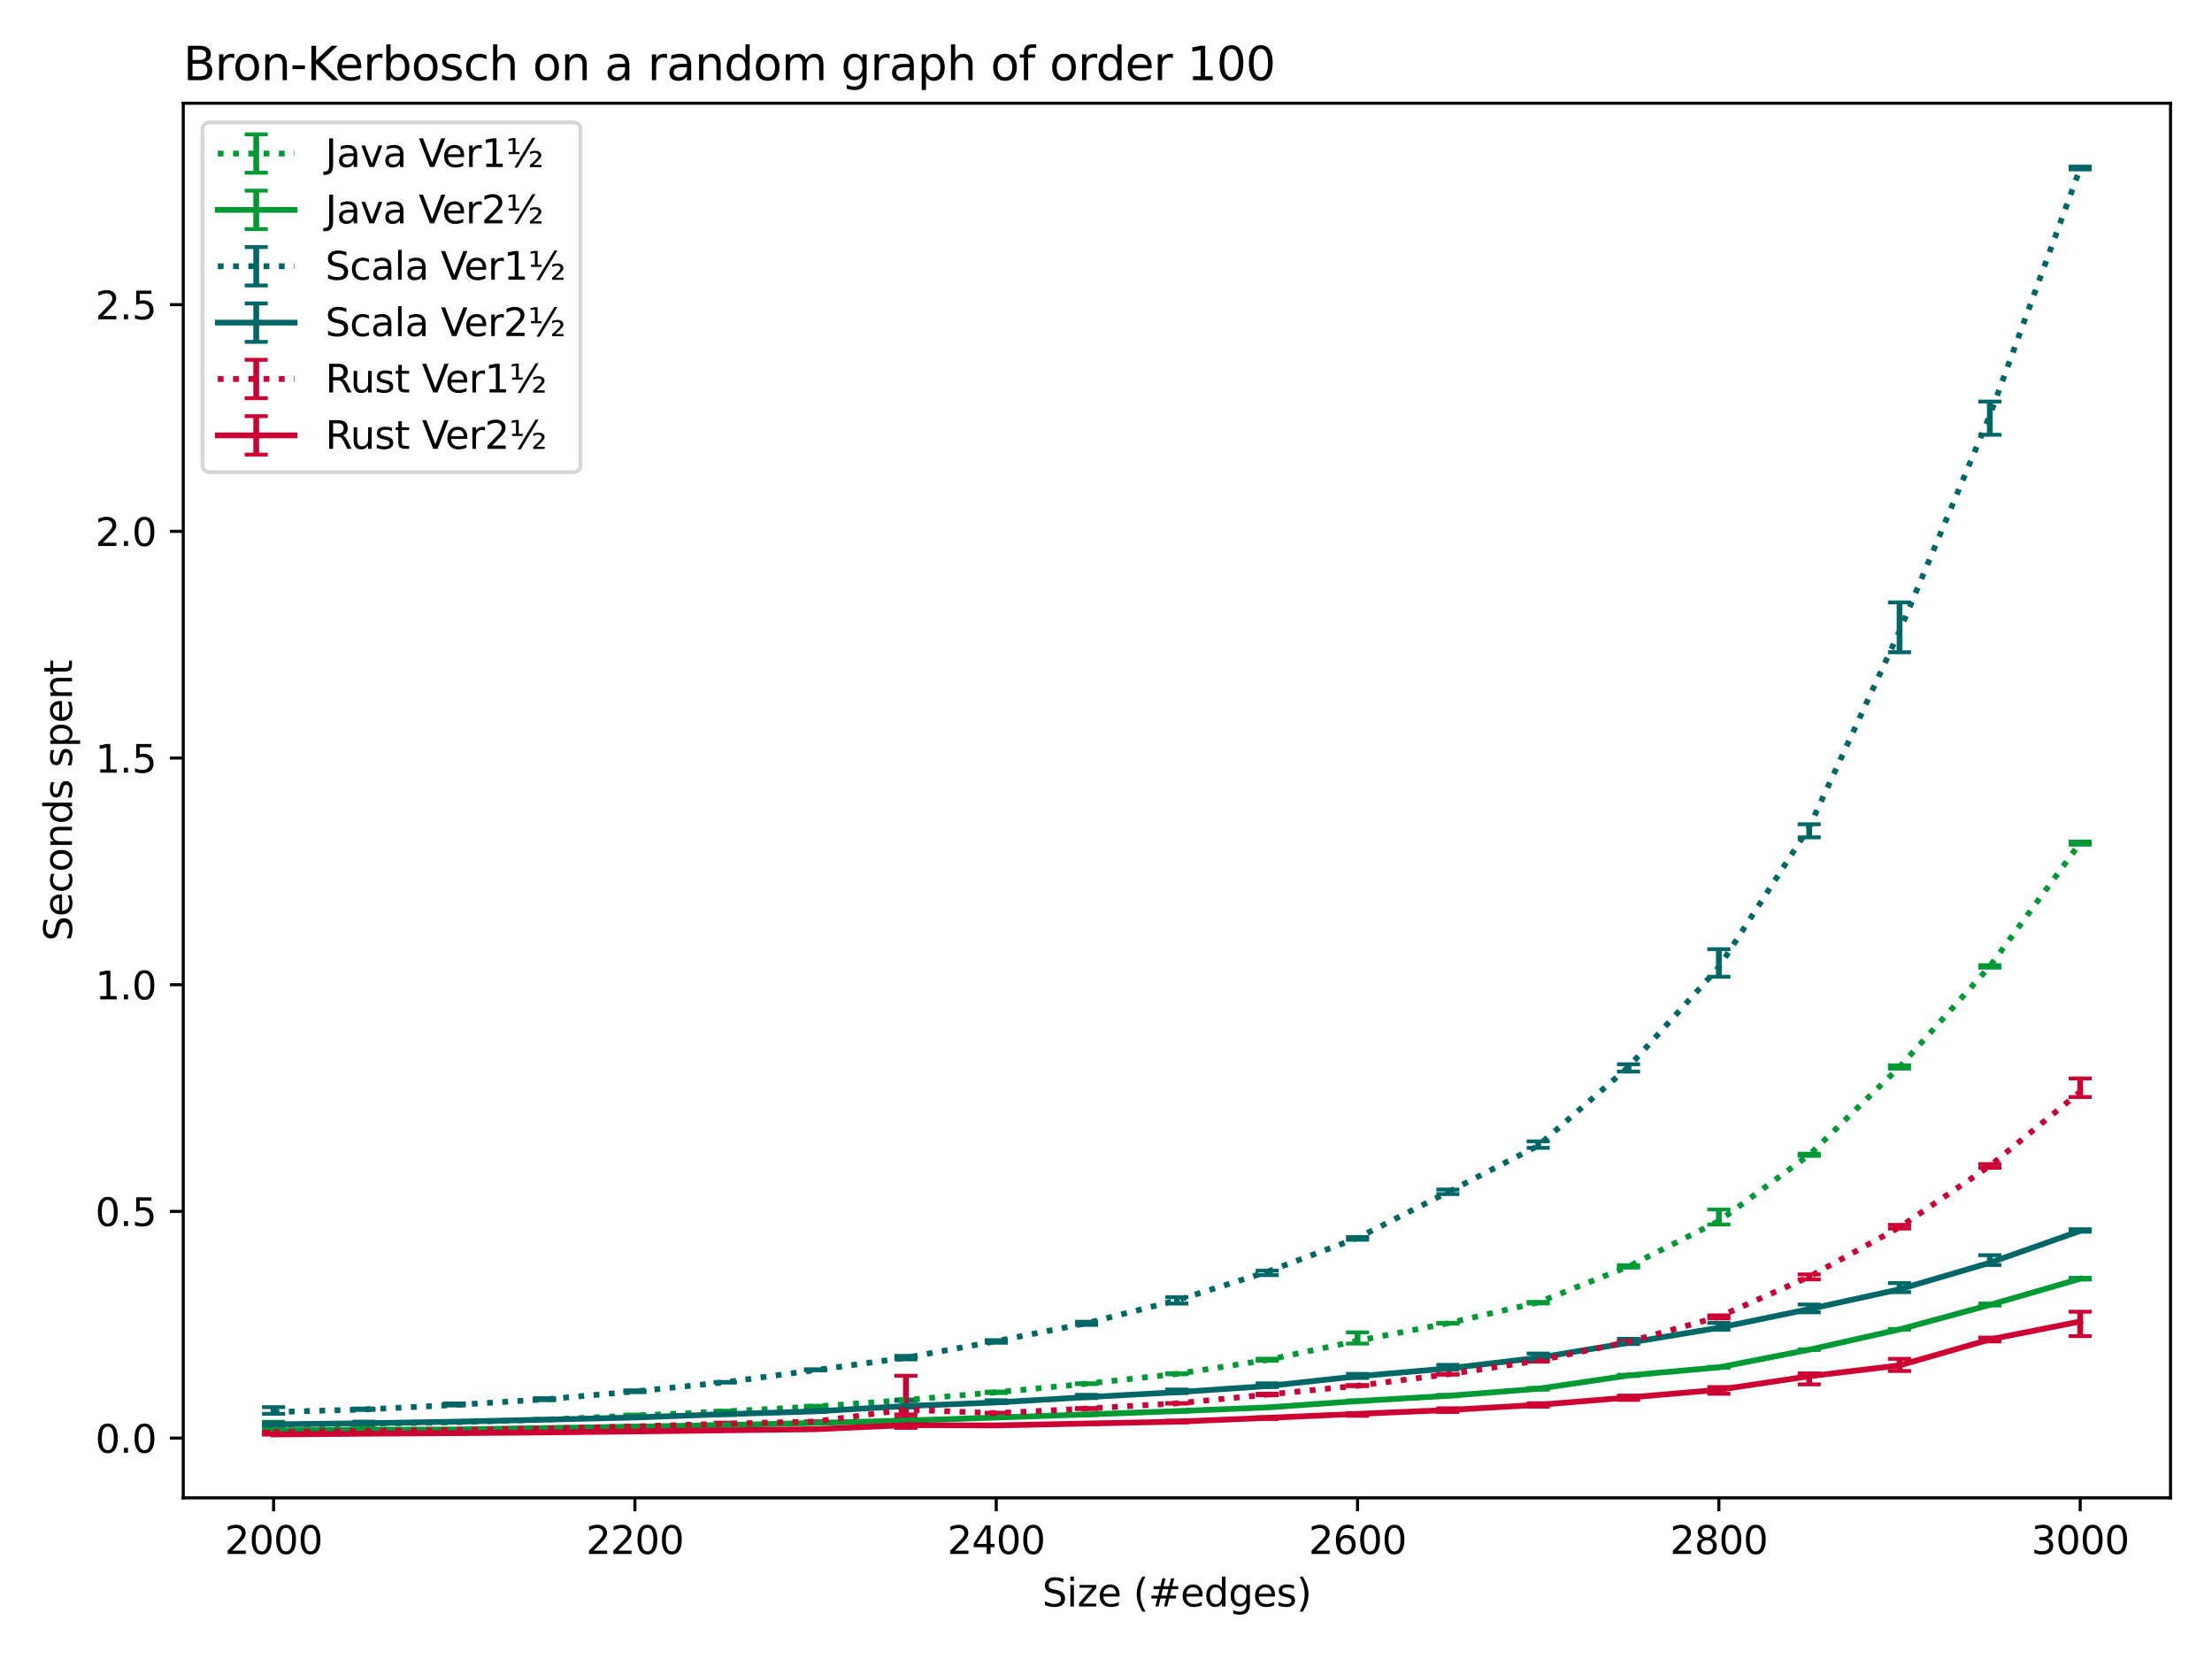 <?xml version="1.0" encoding="utf-8" standalone="no"?>
<!DOCTYPE svg PUBLIC "-//W3C//DTD SVG 1.1//EN"
  "http://www.w3.org/Graphics/SVG/1.1/DTD/svg11.dtd">
<svg xmlns:xlink="http://www.w3.org/1999/xlink" width="576pt" height="432pt" viewBox="0 0 576 432" xmlns="http://www.w3.org/2000/svg" version="1.1">
 <defs>
  <style type="text/css">*{stroke-linejoin: round; stroke-linecap: butt}</style>
 </defs>
 <g id="figure_1">
  <g id="patch_1">
   <path d="M 0 432 
L 576 432 
L 576 0 
L 0 0 
z
" style="fill: #ffffff"/>
  </g>
  <g id="axes_1">
   <g id="patch_2">
    <path d="M 47.72 390.04 
L 565.2 390.04 
L 565.2 26.88 
L 47.72 26.88 
z
" style="fill: #ffffff"/>
   </g>
   <g id="matplotlib.axis_1">
    <g id="xtick_1">
     <g id="line2d_1">
      <defs>
       <path id="mc74f61fcfc" d="M 0 0 
L 0 3.5 
" style="stroke: #000000; stroke-width: 0.8"/>
      </defs>
      <g>
       <use xlink:href="#mc74f61fcfc" x="71.242" y="390.04" style="stroke: #000000; stroke-width: 0.8"/>
      </g>
     </g>
     <g id="text_1">
      <!-- 2000 -->
      <g transform="translate(58.517 404.638) scale(0.1 -0.1)">
       <defs>
        <path id="DejaVuSans-32" d="M 1228 531 
L 3431 531 
L 3431 0 
L 469 0 
L 469 531 
Q 828 903 1448 1529 
Q 2069 2156 2228 2338 
Q 2531 2678 2651 2914 
Q 2772 3150 2772 3378 
Q 2772 3750 2511 3984 
Q 2250 4219 1831 4219 
Q 1534 4219 1204 4116 
Q 875 4013 500 3803 
L 500 4441 
Q 881 4594 1212 4672 
Q 1544 4750 1819 4750 
Q 2544 4750 2975 4387 
Q 3406 4025 3406 3419 
Q 3406 3131 3298 2873 
Q 3191 2616 2906 2266 
Q 2828 2175 2409 1742 
Q 1991 1309 1228 531 
z
" transform="scale(0.016)"/>
        <path id="DejaVuSans-30" d="M 2034 4250 
Q 1547 4250 1301 3770 
Q 1056 3291 1056 2328 
Q 1056 1369 1301 889 
Q 1547 409 2034 409 
Q 2525 409 2770 889 
Q 3016 1369 3016 2328 
Q 3016 3291 2770 3770 
Q 2525 4250 2034 4250 
z
M 2034 4750 
Q 2819 4750 3233 4129 
Q 3647 3509 3647 2328 
Q 3647 1150 3233 529 
Q 2819 -91 2034 -91 
Q 1250 -91 836 529 
Q 422 1150 422 2328 
Q 422 3509 836 4129 
Q 1250 4750 2034 4750 
z
" transform="scale(0.016)"/>
       </defs>
       <use xlink:href="#DejaVuSans-32"/>
       <use xlink:href="#DejaVuSans-30" x="63.623"/>
       <use xlink:href="#DejaVuSans-30" x="127.246"/>
       <use xlink:href="#DejaVuSans-30" x="190.869"/>
      </g>
     </g>
    </g>
    <g id="xtick_2">
     <g id="line2d_2">
      <g>
       <use xlink:href="#mc74f61fcfc" x="165.329" y="390.04" style="stroke: #000000; stroke-width: 0.8"/>
      </g>
     </g>
     <g id="text_2">
      <!-- 2200 -->
      <g transform="translate(152.604 404.638) scale(0.1 -0.1)">
       <use xlink:href="#DejaVuSans-32"/>
       <use xlink:href="#DejaVuSans-32" x="63.623"/>
       <use xlink:href="#DejaVuSans-30" x="127.246"/>
       <use xlink:href="#DejaVuSans-30" x="190.869"/>
      </g>
     </g>
    </g>
    <g id="xtick_3">
     <g id="line2d_3">
      <g>
       <use xlink:href="#mc74f61fcfc" x="259.416" y="390.04" style="stroke: #000000; stroke-width: 0.8"/>
      </g>
     </g>
     <g id="text_3">
      <!-- 2400 -->
      <g transform="translate(246.691 404.638) scale(0.1 -0.1)">
       <defs>
        <path id="DejaVuSans-34" d="M 2419 4116 
L 825 1625 
L 2419 1625 
L 2419 4116 
z
M 2253 4666 
L 3047 4666 
L 3047 1625 
L 3713 1625 
L 3713 1100 
L 3047 1100 
L 3047 0 
L 2419 0 
L 2419 1100 
L 313 1100 
L 313 1709 
L 2253 4666 
z
" transform="scale(0.016)"/>
       </defs>
       <use xlink:href="#DejaVuSans-32"/>
       <use xlink:href="#DejaVuSans-34" x="63.623"/>
       <use xlink:href="#DejaVuSans-30" x="127.246"/>
       <use xlink:href="#DejaVuSans-30" x="190.869"/>
      </g>
     </g>
    </g>
    <g id="xtick_4">
     <g id="line2d_4">
      <g>
       <use xlink:href="#mc74f61fcfc" x="353.504" y="390.04" style="stroke: #000000; stroke-width: 0.8"/>
      </g>
     </g>
     <g id="text_4">
      <!-- 2600 -->
      <g transform="translate(340.779 404.638) scale(0.1 -0.1)">
       <defs>
        <path id="DejaVuSans-36" d="M 2113 2584 
Q 1688 2584 1439 2293 
Q 1191 2003 1191 1497 
Q 1191 994 1439 701 
Q 1688 409 2113 409 
Q 2538 409 2786 701 
Q 3034 994 3034 1497 
Q 3034 2003 2786 2293 
Q 2538 2584 2113 2584 
z
M 3366 4563 
L 3366 3988 
Q 3128 4100 2886 4159 
Q 2644 4219 2406 4219 
Q 1781 4219 1451 3797 
Q 1122 3375 1075 2522 
Q 1259 2794 1537 2939 
Q 1816 3084 2150 3084 
Q 2853 3084 3261 2657 
Q 3669 2231 3669 1497 
Q 3669 778 3244 343 
Q 2819 -91 2113 -91 
Q 1303 -91 875 529 
Q 447 1150 447 2328 
Q 447 3434 972 4092 
Q 1497 4750 2381 4750 
Q 2619 4750 2861 4703 
Q 3103 4656 3366 4563 
z
" transform="scale(0.016)"/>
       </defs>
       <use xlink:href="#DejaVuSans-32"/>
       <use xlink:href="#DejaVuSans-36" x="63.623"/>
       <use xlink:href="#DejaVuSans-30" x="127.246"/>
       <use xlink:href="#DejaVuSans-30" x="190.869"/>
      </g>
     </g>
    </g>
    <g id="xtick_5">
     <g id="line2d_5">
      <g>
       <use xlink:href="#mc74f61fcfc" x="447.591" y="390.04" style="stroke: #000000; stroke-width: 0.8"/>
      </g>
     </g>
     <g id="text_5">
      <!-- 2800 -->
      <g transform="translate(434.866 404.638) scale(0.1 -0.1)">
       <defs>
        <path id="DejaVuSans-38" d="M 2034 2216 
Q 1584 2216 1326 1975 
Q 1069 1734 1069 1313 
Q 1069 891 1326 650 
Q 1584 409 2034 409 
Q 2484 409 2743 651 
Q 3003 894 3003 1313 
Q 3003 1734 2745 1975 
Q 2488 2216 2034 2216 
z
M 1403 2484 
Q 997 2584 770 2862 
Q 544 3141 544 3541 
Q 544 4100 942 4425 
Q 1341 4750 2034 4750 
Q 2731 4750 3128 4425 
Q 3525 4100 3525 3541 
Q 3525 3141 3298 2862 
Q 3072 2584 2669 2484 
Q 3125 2378 3379 2068 
Q 3634 1759 3634 1313 
Q 3634 634 3220 271 
Q 2806 -91 2034 -91 
Q 1263 -91 848 271 
Q 434 634 434 1313 
Q 434 1759 690 2068 
Q 947 2378 1403 2484 
z
M 1172 3481 
Q 1172 3119 1398 2916 
Q 1625 2713 2034 2713 
Q 2441 2713 2670 2916 
Q 2900 3119 2900 3481 
Q 2900 3844 2670 4047 
Q 2441 4250 2034 4250 
Q 1625 4250 1398 4047 
Q 1172 3844 1172 3481 
z
" transform="scale(0.016)"/>
       </defs>
       <use xlink:href="#DejaVuSans-32"/>
       <use xlink:href="#DejaVuSans-38" x="63.623"/>
       <use xlink:href="#DejaVuSans-30" x="127.246"/>
       <use xlink:href="#DejaVuSans-30" x="190.869"/>
      </g>
     </g>
    </g>
    <g id="xtick_6">
     <g id="line2d_6">
      <g>
       <use xlink:href="#mc74f61fcfc" x="541.678" y="390.04" style="stroke: #000000; stroke-width: 0.8"/>
      </g>
     </g>
     <g id="text_6">
      <!-- 3000 -->
      <g transform="translate(528.953 404.638) scale(0.1 -0.1)">
       <defs>
        <path id="DejaVuSans-33" d="M 2597 2516 
Q 3050 2419 3304 2112 
Q 3559 1806 3559 1356 
Q 3559 666 3084 287 
Q 2609 -91 1734 -91 
Q 1441 -91 1130 -33 
Q 819 25 488 141 
L 488 750 
Q 750 597 1062 519 
Q 1375 441 1716 441 
Q 2309 441 2620 675 
Q 2931 909 2931 1356 
Q 2931 1769 2642 2001 
Q 2353 2234 1838 2234 
L 1294 2234 
L 1294 2753 
L 1863 2753 
Q 2328 2753 2575 2939 
Q 2822 3125 2822 3475 
Q 2822 3834 2567 4026 
Q 2313 4219 1838 4219 
Q 1578 4219 1281 4162 
Q 984 4106 628 3988 
L 628 4550 
Q 988 4650 1302 4700 
Q 1616 4750 1894 4750 
Q 2613 4750 3031 4423 
Q 3450 4097 3450 3541 
Q 3450 3153 3228 2886 
Q 3006 2619 2597 2516 
z
" transform="scale(0.016)"/>
       </defs>
       <use xlink:href="#DejaVuSans-33"/>
       <use xlink:href="#DejaVuSans-30" x="63.623"/>
       <use xlink:href="#DejaVuSans-30" x="127.246"/>
       <use xlink:href="#DejaVuSans-30" x="190.869"/>
      </g>
     </g>
    </g>
    <g id="text_7">
     <!-- Size (#edges) -->
     <g transform="translate(271.409 418.317) scale(0.1 -0.1)">
      <defs>
       <path id="DejaVuSans-53" d="M 3425 4513 
L 3425 3897 
Q 3066 4069 2747 4153 
Q 2428 4238 2131 4238 
Q 1616 4238 1336 4038 
Q 1056 3838 1056 3469 
Q 1056 3159 1242 3001 
Q 1428 2844 1947 2747 
L 2328 2669 
Q 3034 2534 3370 2195 
Q 3706 1856 3706 1288 
Q 3706 609 3251 259 
Q 2797 -91 1919 -91 
Q 1588 -91 1214 -16 
Q 841 59 441 206 
L 441 856 
Q 825 641 1194 531 
Q 1563 422 1919 422 
Q 2459 422 2753 634 
Q 3047 847 3047 1241 
Q 3047 1584 2836 1778 
Q 2625 1972 2144 2069 
L 1759 2144 
Q 1053 2284 737 2584 
Q 422 2884 422 3419 
Q 422 4038 858 4394 
Q 1294 4750 2059 4750 
Q 2388 4750 2728 4690 
Q 3069 4631 3425 4513 
z
" transform="scale(0.016)"/>
       <path id="DejaVuSans-69" d="M 603 3500 
L 1178 3500 
L 1178 0 
L 603 0 
L 603 3500 
z
M 603 4863 
L 1178 4863 
L 1178 4134 
L 603 4134 
L 603 4863 
z
" transform="scale(0.016)"/>
       <path id="DejaVuSans-7a" d="M 353 3500 
L 3084 3500 
L 3084 2975 
L 922 459 
L 3084 459 
L 3084 0 
L 275 0 
L 275 525 
L 2438 3041 
L 353 3041 
L 353 3500 
z
" transform="scale(0.016)"/>
       <path id="DejaVuSans-65" d="M 3597 1894 
L 3597 1613 
L 953 1613 
Q 991 1019 1311 708 
Q 1631 397 2203 397 
Q 2534 397 2845 478 
Q 3156 559 3463 722 
L 3463 178 
Q 3153 47 2828 -22 
Q 2503 -91 2169 -91 
Q 1331 -91 842 396 
Q 353 884 353 1716 
Q 353 2575 817 3079 
Q 1281 3584 2069 3584 
Q 2775 3584 3186 3129 
Q 3597 2675 3597 1894 
z
M 3022 2063 
Q 3016 2534 2758 2815 
Q 2500 3097 2075 3097 
Q 1594 3097 1305 2825 
Q 1016 2553 972 2059 
L 3022 2063 
z
" transform="scale(0.016)"/>
       <path id="DejaVuSans-20" transform="scale(0.016)"/>
       <path id="DejaVuSans-28" d="M 1984 4856 
Q 1566 4138 1362 3434 
Q 1159 2731 1159 2009 
Q 1159 1288 1364 580 
Q 1569 -128 1984 -844 
L 1484 -844 
Q 1016 -109 783 600 
Q 550 1309 550 2009 
Q 550 2706 781 3412 
Q 1013 4119 1484 4856 
L 1984 4856 
z
" transform="scale(0.016)"/>
       <path id="DejaVuSans-23" d="M 3272 2816 
L 2363 2816 
L 2100 1772 
L 3016 1772 
L 3272 2816 
z
M 2803 4594 
L 2478 3297 
L 3391 3297 
L 3719 4594 
L 4219 4594 
L 3897 3297 
L 4872 3297 
L 4872 2816 
L 3775 2816 
L 3519 1772 
L 4513 1772 
L 4513 1294 
L 3397 1294 
L 3072 0 
L 2572 0 
L 2894 1294 
L 1978 1294 
L 1656 0 
L 1153 0 
L 1478 1294 
L 494 1294 
L 494 1772 
L 1594 1772 
L 1856 2816 
L 850 2816 
L 850 3297 
L 1978 3297 
L 2297 4594 
L 2803 4594 
z
" transform="scale(0.016)"/>
       <path id="DejaVuSans-64" d="M 2906 2969 
L 2906 4863 
L 3481 4863 
L 3481 0 
L 2906 0 
L 2906 525 
Q 2725 213 2448 61 
Q 2172 -91 1784 -91 
Q 1150 -91 751 415 
Q 353 922 353 1747 
Q 353 2572 751 3078 
Q 1150 3584 1784 3584 
Q 2172 3584 2448 3432 
Q 2725 3281 2906 2969 
z
M 947 1747 
Q 947 1113 1208 752 
Q 1469 391 1925 391 
Q 2381 391 2643 752 
Q 2906 1113 2906 1747 
Q 2906 2381 2643 2742 
Q 2381 3103 1925 3103 
Q 1469 3103 1208 2742 
Q 947 2381 947 1747 
z
" transform="scale(0.016)"/>
       <path id="DejaVuSans-67" d="M 2906 1791 
Q 2906 2416 2648 2759 
Q 2391 3103 1925 3103 
Q 1463 3103 1205 2759 
Q 947 2416 947 1791 
Q 947 1169 1205 825 
Q 1463 481 1925 481 
Q 2391 481 2648 825 
Q 2906 1169 2906 1791 
z
M 3481 434 
Q 3481 -459 3084 -895 
Q 2688 -1331 1869 -1331 
Q 1566 -1331 1297 -1286 
Q 1028 -1241 775 -1147 
L 775 -588 
Q 1028 -725 1275 -790 
Q 1522 -856 1778 -856 
Q 2344 -856 2625 -561 
Q 2906 -266 2906 331 
L 2906 616 
Q 2728 306 2450 153 
Q 2172 0 1784 0 
Q 1141 0 747 490 
Q 353 981 353 1791 
Q 353 2603 747 3093 
Q 1141 3584 1784 3584 
Q 2172 3584 2450 3431 
Q 2728 3278 2906 2969 
L 2906 3500 
L 3481 3500 
L 3481 434 
z
" transform="scale(0.016)"/>
       <path id="DejaVuSans-73" d="M 2834 3397 
L 2834 2853 
Q 2591 2978 2328 3040 
Q 2066 3103 1784 3103 
Q 1356 3103 1142 2972 
Q 928 2841 928 2578 
Q 928 2378 1081 2264 
Q 1234 2150 1697 2047 
L 1894 2003 
Q 2506 1872 2764 1633 
Q 3022 1394 3022 966 
Q 3022 478 2636 193 
Q 2250 -91 1575 -91 
Q 1294 -91 989 -36 
Q 684 19 347 128 
L 347 722 
Q 666 556 975 473 
Q 1284 391 1588 391 
Q 1994 391 2212 530 
Q 2431 669 2431 922 
Q 2431 1156 2273 1281 
Q 2116 1406 1581 1522 
L 1381 1569 
Q 847 1681 609 1914 
Q 372 2147 372 2553 
Q 372 3047 722 3315 
Q 1072 3584 1716 3584 
Q 2034 3584 2315 3537 
Q 2597 3491 2834 3397 
z
" transform="scale(0.016)"/>
       <path id="DejaVuSans-29" d="M 513 4856 
L 1013 4856 
Q 1481 4119 1714 3412 
Q 1947 2706 1947 2009 
Q 1947 1309 1714 600 
Q 1481 -109 1013 -844 
L 513 -844 
Q 928 -128 1133 580 
Q 1338 1288 1338 2009 
Q 1338 2731 1133 3434 
Q 928 4138 513 4856 
z
" transform="scale(0.016)"/>
      </defs>
      <use xlink:href="#DejaVuSans-53"/>
      <use xlink:href="#DejaVuSans-69" x="63.477"/>
      <use xlink:href="#DejaVuSans-7a" x="91.26"/>
      <use xlink:href="#DejaVuSans-65" x="143.75"/>
      <use xlink:href="#DejaVuSans-20" x="205.273"/>
      <use xlink:href="#DejaVuSans-28" x="237.061"/>
      <use xlink:href="#DejaVuSans-23" x="276.074"/>
      <use xlink:href="#DejaVuSans-65" x="359.863"/>
      <use xlink:href="#DejaVuSans-64" x="421.387"/>
      <use xlink:href="#DejaVuSans-67" x="484.863"/>
      <use xlink:href="#DejaVuSans-65" x="548.34"/>
      <use xlink:href="#DejaVuSans-73" x="609.863"/>
      <use xlink:href="#DejaVuSans-29" x="661.963"/>
     </g>
    </g>
   </g>
   <g id="matplotlib.axis_2">
    <g id="ytick_1">
     <g id="line2d_7">
      <defs>
       <path id="m7eb1c47a8f" d="M 0 0 
L -3.5 0 
" style="stroke: #000000; stroke-width: 0.8"/>
      </defs>
      <g>
       <use xlink:href="#m7eb1c47a8f" x="47.72" y="374.483" style="stroke: #000000; stroke-width: 0.8"/>
      </g>
     </g>
     <g id="text_8">
      <!-- 0.0 -->
      <g transform="translate(24.817 378.282) scale(0.1 -0.1)">
       <defs>
        <path id="DejaVuSans-2e" d="M 684 794 
L 1344 794 
L 1344 0 
L 684 0 
L 684 794 
z
" transform="scale(0.016)"/>
       </defs>
       <use xlink:href="#DejaVuSans-30"/>
       <use xlink:href="#DejaVuSans-2e" x="63.623"/>
       <use xlink:href="#DejaVuSans-30" x="95.41"/>
      </g>
     </g>
    </g>
    <g id="ytick_2">
     <g id="line2d_8">
      <g>
       <use xlink:href="#m7eb1c47a8f" x="47.72" y="315.454" style="stroke: #000000; stroke-width: 0.8"/>
      </g>
     </g>
     <g id="text_9">
      <!-- 0.5 -->
      <g transform="translate(24.817 319.254) scale(0.1 -0.1)">
       <defs>
        <path id="DejaVuSans-35" d="M 691 4666 
L 3169 4666 
L 3169 4134 
L 1269 4134 
L 1269 2991 
Q 1406 3038 1543 3061 
Q 1681 3084 1819 3084 
Q 2600 3084 3056 2656 
Q 3513 2228 3513 1497 
Q 3513 744 3044 326 
Q 2575 -91 1722 -91 
Q 1428 -91 1123 -41 
Q 819 9 494 109 
L 494 744 
Q 775 591 1075 516 
Q 1375 441 1709 441 
Q 2250 441 2565 725 
Q 2881 1009 2881 1497 
Q 2881 1984 2565 2268 
Q 2250 2553 1709 2553 
Q 1456 2553 1204 2497 
Q 953 2441 691 2322 
L 691 4666 
z
" transform="scale(0.016)"/>
       </defs>
       <use xlink:href="#DejaVuSans-30"/>
       <use xlink:href="#DejaVuSans-2e" x="63.623"/>
       <use xlink:href="#DejaVuSans-35" x="95.41"/>
      </g>
     </g>
    </g>
    <g id="ytick_3">
     <g id="line2d_9">
      <g>
       <use xlink:href="#m7eb1c47a8f" x="47.72" y="256.426" style="stroke: #000000; stroke-width: 0.8"/>
      </g>
     </g>
     <g id="text_10">
      <!-- 1.0 -->
      <g transform="translate(24.817 260.225) scale(0.1 -0.1)">
       <defs>
        <path id="DejaVuSans-31" d="M 794 531 
L 1825 531 
L 1825 4091 
L 703 3866 
L 703 4441 
L 1819 4666 
L 2450 4666 
L 2450 531 
L 3481 531 
L 3481 0 
L 794 0 
L 794 531 
z
" transform="scale(0.016)"/>
       </defs>
       <use xlink:href="#DejaVuSans-31"/>
       <use xlink:href="#DejaVuSans-2e" x="63.623"/>
       <use xlink:href="#DejaVuSans-30" x="95.41"/>
      </g>
     </g>
    </g>
    <g id="ytick_4">
     <g id="line2d_10">
      <g>
       <use xlink:href="#m7eb1c47a8f" x="47.72" y="197.397" style="stroke: #000000; stroke-width: 0.8"/>
      </g>
     </g>
     <g id="text_11">
      <!-- 1.5 -->
      <g transform="translate(24.817 201.196) scale(0.1 -0.1)">
       <use xlink:href="#DejaVuSans-31"/>
       <use xlink:href="#DejaVuSans-2e" x="63.623"/>
       <use xlink:href="#DejaVuSans-35" x="95.41"/>
      </g>
     </g>
    </g>
    <g id="ytick_5">
     <g id="line2d_11">
      <g>
       <use xlink:href="#m7eb1c47a8f" x="47.72" y="138.369" style="stroke: #000000; stroke-width: 0.8"/>
      </g>
     </g>
     <g id="text_12">
      <!-- 2.0 -->
      <g transform="translate(24.817 142.168) scale(0.1 -0.1)">
       <use xlink:href="#DejaVuSans-32"/>
       <use xlink:href="#DejaVuSans-2e" x="63.623"/>
       <use xlink:href="#DejaVuSans-30" x="95.41"/>
      </g>
     </g>
    </g>
    <g id="ytick_6">
     <g id="line2d_12">
      <g>
       <use xlink:href="#m7eb1c47a8f" x="47.72" y="79.34" style="stroke: #000000; stroke-width: 0.8"/>
      </g>
     </g>
     <g id="text_13">
      <!-- 2.5 -->
      <g transform="translate(24.817 83.139) scale(0.1 -0.1)">
       <use xlink:href="#DejaVuSans-32"/>
       <use xlink:href="#DejaVuSans-2e" x="63.623"/>
       <use xlink:href="#DejaVuSans-35" x="95.41"/>
      </g>
     </g>
    </g>
    <g id="text_14">
     <!-- Seconds spent -->
     <g transform="translate(18.737 245.04) rotate(-90) scale(0.1 -0.1)">
      <defs>
       <path id="DejaVuSans-63" d="M 3122 3366 
L 3122 2828 
Q 2878 2963 2633 3030 
Q 2388 3097 2138 3097 
Q 1578 3097 1268 2742 
Q 959 2388 959 1747 
Q 959 1106 1268 751 
Q 1578 397 2138 397 
Q 2388 397 2633 464 
Q 2878 531 3122 666 
L 3122 134 
Q 2881 22 2623 -34 
Q 2366 -91 2075 -91 
Q 1284 -91 818 406 
Q 353 903 353 1747 
Q 353 2603 823 3093 
Q 1294 3584 2113 3584 
Q 2378 3584 2631 3529 
Q 2884 3475 3122 3366 
z
" transform="scale(0.016)"/>
       <path id="DejaVuSans-6f" d="M 1959 3097 
Q 1497 3097 1228 2736 
Q 959 2375 959 1747 
Q 959 1119 1226 758 
Q 1494 397 1959 397 
Q 2419 397 2687 759 
Q 2956 1122 2956 1747 
Q 2956 2369 2687 2733 
Q 2419 3097 1959 3097 
z
M 1959 3584 
Q 2709 3584 3137 3096 
Q 3566 2609 3566 1747 
Q 3566 888 3137 398 
Q 2709 -91 1959 -91 
Q 1206 -91 779 398 
Q 353 888 353 1747 
Q 353 2609 779 3096 
Q 1206 3584 1959 3584 
z
" transform="scale(0.016)"/>
       <path id="DejaVuSans-6e" d="M 3513 2113 
L 3513 0 
L 2938 0 
L 2938 2094 
Q 2938 2591 2744 2837 
Q 2550 3084 2163 3084 
Q 1697 3084 1428 2787 
Q 1159 2491 1159 1978 
L 1159 0 
L 581 0 
L 581 3500 
L 1159 3500 
L 1159 2956 
Q 1366 3272 1645 3428 
Q 1925 3584 2291 3584 
Q 2894 3584 3203 3211 
Q 3513 2838 3513 2113 
z
" transform="scale(0.016)"/>
       <path id="DejaVuSans-70" d="M 1159 525 
L 1159 -1331 
L 581 -1331 
L 581 3500 
L 1159 3500 
L 1159 2969 
Q 1341 3281 1617 3432 
Q 1894 3584 2278 3584 
Q 2916 3584 3314 3078 
Q 3713 2572 3713 1747 
Q 3713 922 3314 415 
Q 2916 -91 2278 -91 
Q 1894 -91 1617 61 
Q 1341 213 1159 525 
z
M 3116 1747 
Q 3116 2381 2855 2742 
Q 2594 3103 2138 3103 
Q 1681 3103 1420 2742 
Q 1159 2381 1159 1747 
Q 1159 1113 1420 752 
Q 1681 391 2138 391 
Q 2594 391 2855 752 
Q 3116 1113 3116 1747 
z
" transform="scale(0.016)"/>
       <path id="DejaVuSans-74" d="M 1172 4494 
L 1172 3500 
L 2356 3500 
L 2356 3053 
L 1172 3053 
L 1172 1153 
Q 1172 725 1289 603 
Q 1406 481 1766 481 
L 2356 481 
L 2356 0 
L 1766 0 
Q 1100 0 847 248 
Q 594 497 594 1153 
L 594 3053 
L 172 3053 
L 172 3500 
L 594 3500 
L 594 4494 
L 1172 4494 
z
" transform="scale(0.016)"/>
      </defs>
      <use xlink:href="#DejaVuSans-53"/>
      <use xlink:href="#DejaVuSans-65" x="63.477"/>
      <use xlink:href="#DejaVuSans-63" x="125"/>
      <use xlink:href="#DejaVuSans-6f" x="179.98"/>
      <use xlink:href="#DejaVuSans-6e" x="241.162"/>
      <use xlink:href="#DejaVuSans-64" x="304.541"/>
      <use xlink:href="#DejaVuSans-73" x="368.018"/>
      <use xlink:href="#DejaVuSans-20" x="420.117"/>
      <use xlink:href="#DejaVuSans-73" x="451.904"/>
      <use xlink:href="#DejaVuSans-70" x="504.004"/>
      <use xlink:href="#DejaVuSans-65" x="567.48"/>
      <use xlink:href="#DejaVuSans-6e" x="629.004"/>
      <use xlink:href="#DejaVuSans-74" x="692.383"/>
     </g>
    </g>
   </g>
   <g id="LineCollection_1">
    <path d="M 71.242 371.427 
L 71.242 370.227 
" clip-path="url(#pd2621ff3a7)" style="fill: none; stroke: #009933; stroke-width: 1.5"/>
    <path d="M 94.764 370.964 
L 94.764 370.2 
" clip-path="url(#pd2621ff3a7)" style="fill: none; stroke: #009933; stroke-width: 1.5"/>
    <path d="M 118.285 370.403 
L 118.285 370.388 
" clip-path="url(#pd2621ff3a7)" style="fill: none; stroke: #009933; stroke-width: 1.5"/>
    <path d="M 141.807 369.74 
L 141.807 369.537 
" clip-path="url(#pd2621ff3a7)" style="fill: none; stroke: #009933; stroke-width: 1.5"/>
    <path d="M 165.329 368.746 
L 165.329 368.362 
" clip-path="url(#pd2621ff3a7)" style="fill: none; stroke: #009933; stroke-width: 1.5"/>
    <path d="M 188.851 367.574 
L 188.851 367.342 
" clip-path="url(#pd2621ff3a7)" style="fill: none; stroke: #009933; stroke-width: 1.5"/>
    <path d="M 212.373 366.401 
L 212.373 366.063 
" clip-path="url(#pd2621ff3a7)" style="fill: none; stroke: #009933; stroke-width: 1.5"/>
    <path d="M 235.895 364.776 
L 235.895 364.394 
" clip-path="url(#pd2621ff3a7)" style="fill: none; stroke: #009933; stroke-width: 1.5"/>
    <path d="M 259.416 362.747 
L 259.416 362.371 
" clip-path="url(#pd2621ff3a7)" style="fill: none; stroke: #009933; stroke-width: 1.5"/>
    <path d="M 282.938 360.411 
L 282.938 360.195 
" clip-path="url(#pd2621ff3a7)" style="fill: none; stroke: #009933; stroke-width: 1.5"/>
    <path d="M 306.46 357.86 
L 306.46 357.589 
" clip-path="url(#pd2621ff3a7)" style="fill: none; stroke: #009933; stroke-width: 1.5"/>
    <path d="M 329.982 354.325 
L 329.982 353.818 
" clip-path="url(#pd2621ff3a7)" style="fill: none; stroke: #009933; stroke-width: 1.5"/>
    <path d="M 353.504 349.861 
L 353.504 346.948 
" clip-path="url(#pd2621ff3a7)" style="fill: none; stroke: #009933; stroke-width: 1.5"/>
    <path d="M 377.025 344.68 
L 377.025 344.452 
" clip-path="url(#pd2621ff3a7)" style="fill: none; stroke: #009933; stroke-width: 1.5"/>
    <path d="M 400.547 339.421 
L 400.547 339.012 
" clip-path="url(#pd2621ff3a7)" style="fill: none; stroke: #009933; stroke-width: 1.5"/>
    <path d="M 424.069 330.076 
L 424.069 329.454 
" clip-path="url(#pd2621ff3a7)" style="fill: none; stroke: #009933; stroke-width: 1.5"/>
    <path d="M 447.591 318.85 
L 447.591 314.955 
" clip-path="url(#pd2621ff3a7)" style="fill: none; stroke: #009933; stroke-width: 1.5"/>
    <path d="M 471.113 300.98 
L 471.113 300.421 
" clip-path="url(#pd2621ff3a7)" style="fill: none; stroke: #009933; stroke-width: 1.5"/>
    <path d="M 494.635 278.268 
L 494.635 277.411 
" clip-path="url(#pd2621ff3a7)" style="fill: none; stroke: #009933; stroke-width: 1.5"/>
    <path d="M 518.156 251.974 
L 518.156 251.336 
" clip-path="url(#pd2621ff3a7)" style="fill: none; stroke: #009933; stroke-width: 1.5"/>
    <path d="M 541.678 219.939 
L 541.678 219.146 
" clip-path="url(#pd2621ff3a7)" style="fill: none; stroke: #009933; stroke-width: 1.5"/>
   </g>
   <g id="line2d_13">
    <defs>
     <path id="m567d63a80a" d="M 3 0 
L -3 -0 
" style="stroke: #009933"/>
    </defs>
    <g clip-path="url(#pd2621ff3a7)">
     <use xlink:href="#m567d63a80a" x="71.242" y="371.427" style="fill: #009933; stroke: #009933"/>
     <use xlink:href="#m567d63a80a" x="94.764" y="370.964" style="fill: #009933; stroke: #009933"/>
     <use xlink:href="#m567d63a80a" x="118.285" y="370.403" style="fill: #009933; stroke: #009933"/>
     <use xlink:href="#m567d63a80a" x="141.807" y="369.74" style="fill: #009933; stroke: #009933"/>
     <use xlink:href="#m567d63a80a" x="165.329" y="368.746" style="fill: #009933; stroke: #009933"/>
     <use xlink:href="#m567d63a80a" x="188.851" y="367.574" style="fill: #009933; stroke: #009933"/>
     <use xlink:href="#m567d63a80a" x="212.373" y="366.401" style="fill: #009933; stroke: #009933"/>
     <use xlink:href="#m567d63a80a" x="235.895" y="364.776" style="fill: #009933; stroke: #009933"/>
     <use xlink:href="#m567d63a80a" x="259.416" y="362.747" style="fill: #009933; stroke: #009933"/>
     <use xlink:href="#m567d63a80a" x="282.938" y="360.411" style="fill: #009933; stroke: #009933"/>
     <use xlink:href="#m567d63a80a" x="306.46" y="357.86" style="fill: #009933; stroke: #009933"/>
     <use xlink:href="#m567d63a80a" x="329.982" y="354.325" style="fill: #009933; stroke: #009933"/>
     <use xlink:href="#m567d63a80a" x="353.504" y="349.861" style="fill: #009933; stroke: #009933"/>
     <use xlink:href="#m567d63a80a" x="377.025" y="344.68" style="fill: #009933; stroke: #009933"/>
     <use xlink:href="#m567d63a80a" x="400.547" y="339.421" style="fill: #009933; stroke: #009933"/>
     <use xlink:href="#m567d63a80a" x="424.069" y="330.076" style="fill: #009933; stroke: #009933"/>
     <use xlink:href="#m567d63a80a" x="447.591" y="318.85" style="fill: #009933; stroke: #009933"/>
     <use xlink:href="#m567d63a80a" x="471.113" y="300.98" style="fill: #009933; stroke: #009933"/>
     <use xlink:href="#m567d63a80a" x="494.635" y="278.268" style="fill: #009933; stroke: #009933"/>
     <use xlink:href="#m567d63a80a" x="518.156" y="251.974" style="fill: #009933; stroke: #009933"/>
     <use xlink:href="#m567d63a80a" x="541.678" y="219.939" style="fill: #009933; stroke: #009933"/>
    </g>
   </g>
   <g id="line2d_14">
    <g clip-path="url(#pd2621ff3a7)">
     <use xlink:href="#m567d63a80a" x="71.242" y="370.227" style="fill: #009933; stroke: #009933"/>
     <use xlink:href="#m567d63a80a" x="94.764" y="370.2" style="fill: #009933; stroke: #009933"/>
     <use xlink:href="#m567d63a80a" x="118.285" y="370.388" style="fill: #009933; stroke: #009933"/>
     <use xlink:href="#m567d63a80a" x="141.807" y="369.537" style="fill: #009933; stroke: #009933"/>
     <use xlink:href="#m567d63a80a" x="165.329" y="368.362" style="fill: #009933; stroke: #009933"/>
     <use xlink:href="#m567d63a80a" x="188.851" y="367.342" style="fill: #009933; stroke: #009933"/>
     <use xlink:href="#m567d63a80a" x="212.373" y="366.063" style="fill: #009933; stroke: #009933"/>
     <use xlink:href="#m567d63a80a" x="235.895" y="364.394" style="fill: #009933; stroke: #009933"/>
     <use xlink:href="#m567d63a80a" x="259.416" y="362.371" style="fill: #009933; stroke: #009933"/>
     <use xlink:href="#m567d63a80a" x="282.938" y="360.195" style="fill: #009933; stroke: #009933"/>
     <use xlink:href="#m567d63a80a" x="306.46" y="357.589" style="fill: #009933; stroke: #009933"/>
     <use xlink:href="#m567d63a80a" x="329.982" y="353.818" style="fill: #009933; stroke: #009933"/>
     <use xlink:href="#m567d63a80a" x="353.504" y="346.948" style="fill: #009933; stroke: #009933"/>
     <use xlink:href="#m567d63a80a" x="377.025" y="344.452" style="fill: #009933; stroke: #009933"/>
     <use xlink:href="#m567d63a80a" x="400.547" y="339.012" style="fill: #009933; stroke: #009933"/>
     <use xlink:href="#m567d63a80a" x="424.069" y="329.454" style="fill: #009933; stroke: #009933"/>
     <use xlink:href="#m567d63a80a" x="447.591" y="314.955" style="fill: #009933; stroke: #009933"/>
     <use xlink:href="#m567d63a80a" x="471.113" y="300.421" style="fill: #009933; stroke: #009933"/>
     <use xlink:href="#m567d63a80a" x="494.635" y="277.411" style="fill: #009933; stroke: #009933"/>
     <use xlink:href="#m567d63a80a" x="518.156" y="251.336" style="fill: #009933; stroke: #009933"/>
     <use xlink:href="#m567d63a80a" x="541.678" y="219.146" style="fill: #009933; stroke: #009933"/>
    </g>
   </g>
   <g id="LineCollection_2">
    <path d="M 71.242 372.75 
L 71.242 371.903 
" clip-path="url(#pd2621ff3a7)" style="fill: none; stroke: #009933; stroke-width: 1.5"/>
    <path d="M 94.764 372.543 
L 94.764 371.579 
" clip-path="url(#pd2621ff3a7)" style="fill: none; stroke: #009933; stroke-width: 1.5"/>
    <path d="M 118.285 372.255 
L 118.285 372.203 
" clip-path="url(#pd2621ff3a7)" style="fill: none; stroke: #009933; stroke-width: 1.5"/>
    <path d="M 141.807 371.917 
L 141.807 371.728 
" clip-path="url(#pd2621ff3a7)" style="fill: none; stroke: #009933; stroke-width: 1.5"/>
    <path d="M 165.329 371.538 
L 165.329 371.416 
" clip-path="url(#pd2621ff3a7)" style="fill: none; stroke: #009933; stroke-width: 1.5"/>
    <path d="M 188.851 371.111 
L 188.851 370.905 
" clip-path="url(#pd2621ff3a7)" style="fill: none; stroke: #009933; stroke-width: 1.5"/>
    <path d="M 212.373 370.601 
L 212.373 370.396 
" clip-path="url(#pd2621ff3a7)" style="fill: none; stroke: #009933; stroke-width: 1.5"/>
    <path d="M 235.895 369.956 
L 235.895 369.852 
" clip-path="url(#pd2621ff3a7)" style="fill: none; stroke: #009933; stroke-width: 1.5"/>
    <path d="M 259.416 369.259 
L 259.416 368.99 
" clip-path="url(#pd2621ff3a7)" style="fill: none; stroke: #009933; stroke-width: 1.5"/>
    <path d="M 282.938 368.492 
L 282.938 368.226 
" clip-path="url(#pd2621ff3a7)" style="fill: none; stroke: #009933; stroke-width: 1.5"/>
    <path d="M 306.46 367.572 
L 306.46 367.332 
" clip-path="url(#pd2621ff3a7)" style="fill: none; stroke: #009933; stroke-width: 1.5"/>
    <path d="M 329.982 366.563 
L 329.982 366.382 
" clip-path="url(#pd2621ff3a7)" style="fill: none; stroke: #009933; stroke-width: 1.5"/>
    <path d="M 353.504 364.982 
L 353.504 364.682 
" clip-path="url(#pd2621ff3a7)" style="fill: none; stroke: #009933; stroke-width: 1.5"/>
    <path d="M 377.025 363.593 
L 377.025 363.229 
" clip-path="url(#pd2621ff3a7)" style="fill: none; stroke: #009933; stroke-width: 1.5"/>
    <path d="M 400.547 361.878 
L 400.547 361.415 
" clip-path="url(#pd2621ff3a7)" style="fill: none; stroke: #009933; stroke-width: 1.5"/>
    <path d="M 424.069 358.308 
L 424.069 357.995 
" clip-path="url(#pd2621ff3a7)" style="fill: none; stroke: #009933; stroke-width: 1.5"/>
    <path d="M 447.591 356.179 
L 447.591 355.936 
" clip-path="url(#pd2621ff3a7)" style="fill: none; stroke: #009933; stroke-width: 1.5"/>
    <path d="M 471.113 351.522 
L 471.113 351.363 
" clip-path="url(#pd2621ff3a7)" style="fill: none; stroke: #009933; stroke-width: 1.5"/>
    <path d="M 494.635 346.22 
L 494.635 346.048 
" clip-path="url(#pd2621ff3a7)" style="fill: none; stroke: #009933; stroke-width: 1.5"/>
    <path d="M 518.156 339.954 
L 518.156 339.444 
" clip-path="url(#pd2621ff3a7)" style="fill: none; stroke: #009933; stroke-width: 1.5"/>
    <path d="M 541.678 333.191 
L 541.678 332.73 
" clip-path="url(#pd2621ff3a7)" style="fill: none; stroke: #009933; stroke-width: 1.5"/>
   </g>
   <g id="line2d_15">
    <g clip-path="url(#pd2621ff3a7)">
     <use xlink:href="#m567d63a80a" x="71.242" y="372.75" style="fill: #009933; stroke: #009933"/>
     <use xlink:href="#m567d63a80a" x="94.764" y="372.543" style="fill: #009933; stroke: #009933"/>
     <use xlink:href="#m567d63a80a" x="118.285" y="372.255" style="fill: #009933; stroke: #009933"/>
     <use xlink:href="#m567d63a80a" x="141.807" y="371.917" style="fill: #009933; stroke: #009933"/>
     <use xlink:href="#m567d63a80a" x="165.329" y="371.538" style="fill: #009933; stroke: #009933"/>
     <use xlink:href="#m567d63a80a" x="188.851" y="371.111" style="fill: #009933; stroke: #009933"/>
     <use xlink:href="#m567d63a80a" x="212.373" y="370.601" style="fill: #009933; stroke: #009933"/>
     <use xlink:href="#m567d63a80a" x="235.895" y="369.956" style="fill: #009933; stroke: #009933"/>
     <use xlink:href="#m567d63a80a" x="259.416" y="369.259" style="fill: #009933; stroke: #009933"/>
     <use xlink:href="#m567d63a80a" x="282.938" y="368.492" style="fill: #009933; stroke: #009933"/>
     <use xlink:href="#m567d63a80a" x="306.46" y="367.572" style="fill: #009933; stroke: #009933"/>
     <use xlink:href="#m567d63a80a" x="329.982" y="366.563" style="fill: #009933; stroke: #009933"/>
     <use xlink:href="#m567d63a80a" x="353.504" y="364.982" style="fill: #009933; stroke: #009933"/>
     <use xlink:href="#m567d63a80a" x="377.025" y="363.593" style="fill: #009933; stroke: #009933"/>
     <use xlink:href="#m567d63a80a" x="400.547" y="361.878" style="fill: #009933; stroke: #009933"/>
     <use xlink:href="#m567d63a80a" x="424.069" y="358.308" style="fill: #009933; stroke: #009933"/>
     <use xlink:href="#m567d63a80a" x="447.591" y="356.179" style="fill: #009933; stroke: #009933"/>
     <use xlink:href="#m567d63a80a" x="471.113" y="351.522" style="fill: #009933; stroke: #009933"/>
     <use xlink:href="#m567d63a80a" x="494.635" y="346.22" style="fill: #009933; stroke: #009933"/>
     <use xlink:href="#m567d63a80a" x="518.156" y="339.954" style="fill: #009933; stroke: #009933"/>
     <use xlink:href="#m567d63a80a" x="541.678" y="333.191" style="fill: #009933; stroke: #009933"/>
    </g>
   </g>
   <g id="line2d_16">
    <g clip-path="url(#pd2621ff3a7)">
     <use xlink:href="#m567d63a80a" x="71.242" y="371.903" style="fill: #009933; stroke: #009933"/>
     <use xlink:href="#m567d63a80a" x="94.764" y="371.579" style="fill: #009933; stroke: #009933"/>
     <use xlink:href="#m567d63a80a" x="118.285" y="372.203" style="fill: #009933; stroke: #009933"/>
     <use xlink:href="#m567d63a80a" x="141.807" y="371.728" style="fill: #009933; stroke: #009933"/>
     <use xlink:href="#m567d63a80a" x="165.329" y="371.416" style="fill: #009933; stroke: #009933"/>
     <use xlink:href="#m567d63a80a" x="188.851" y="370.905" style="fill: #009933; stroke: #009933"/>
     <use xlink:href="#m567d63a80a" x="212.373" y="370.396" style="fill: #009933; stroke: #009933"/>
     <use xlink:href="#m567d63a80a" x="235.895" y="369.852" style="fill: #009933; stroke: #009933"/>
     <use xlink:href="#m567d63a80a" x="259.416" y="368.99" style="fill: #009933; stroke: #009933"/>
     <use xlink:href="#m567d63a80a" x="282.938" y="368.226" style="fill: #009933; stroke: #009933"/>
     <use xlink:href="#m567d63a80a" x="306.46" y="367.332" style="fill: #009933; stroke: #009933"/>
     <use xlink:href="#m567d63a80a" x="329.982" y="366.382" style="fill: #009933; stroke: #009933"/>
     <use xlink:href="#m567d63a80a" x="353.504" y="364.682" style="fill: #009933; stroke: #009933"/>
     <use xlink:href="#m567d63a80a" x="377.025" y="363.229" style="fill: #009933; stroke: #009933"/>
     <use xlink:href="#m567d63a80a" x="400.547" y="361.415" style="fill: #009933; stroke: #009933"/>
     <use xlink:href="#m567d63a80a" x="424.069" y="357.995" style="fill: #009933; stroke: #009933"/>
     <use xlink:href="#m567d63a80a" x="447.591" y="355.936" style="fill: #009933; stroke: #009933"/>
     <use xlink:href="#m567d63a80a" x="471.113" y="351.363" style="fill: #009933; stroke: #009933"/>
     <use xlink:href="#m567d63a80a" x="494.635" y="346.048" style="fill: #009933; stroke: #009933"/>
     <use xlink:href="#m567d63a80a" x="518.156" y="339.444" style="fill: #009933; stroke: #009933"/>
     <use xlink:href="#m567d63a80a" x="541.678" y="332.73" style="fill: #009933; stroke: #009933"/>
    </g>
   </g>
   <g id="LineCollection_3">
    <path d="M 71.242 368.157 
L 71.242 366.42 
" clip-path="url(#pd2621ff3a7)" style="fill: none; stroke: #006666; stroke-width: 1.5"/>
    <path d="M 94.764 367.143 
L 94.764 366.77 
" clip-path="url(#pd2621ff3a7)" style="fill: none; stroke: #006666; stroke-width: 1.5"/>
    <path d="M 118.285 365.99 
L 118.285 365.439 
" clip-path="url(#pd2621ff3a7)" style="fill: none; stroke: #006666; stroke-width: 1.5"/>
    <path d="M 141.807 364.607 
L 141.807 364.09 
" clip-path="url(#pd2621ff3a7)" style="fill: none; stroke: #006666; stroke-width: 1.5"/>
    <path d="M 165.329 362.514 
L 165.329 362.051 
" clip-path="url(#pd2621ff3a7)" style="fill: none; stroke: #006666; stroke-width: 1.5"/>
    <path d="M 188.851 360.012 
L 188.851 359.862 
" clip-path="url(#pd2621ff3a7)" style="fill: none; stroke: #006666; stroke-width: 1.5"/>
    <path d="M 212.373 356.832 
L 212.373 356.561 
" clip-path="url(#pd2621ff3a7)" style="fill: none; stroke: #006666; stroke-width: 1.5"/>
    <path d="M 235.895 353.974 
L 235.895 353.066 
" clip-path="url(#pd2621ff3a7)" style="fill: none; stroke: #006666; stroke-width: 1.5"/>
    <path d="M 259.416 349.649 
L 259.416 348.976 
" clip-path="url(#pd2621ff3a7)" style="fill: none; stroke: #006666; stroke-width: 1.5"/>
    <path d="M 282.938 345.005 
L 282.938 344.174 
" clip-path="url(#pd2621ff3a7)" style="fill: none; stroke: #006666; stroke-width: 1.5"/>
    <path d="M 306.46 339.448 
L 306.46 337.775 
" clip-path="url(#pd2621ff3a7)" style="fill: none; stroke: #006666; stroke-width: 1.5"/>
    <path d="M 329.982 332.05 
L 329.982 330.86 
" clip-path="url(#pd2621ff3a7)" style="fill: none; stroke: #006666; stroke-width: 1.5"/>
    <path d="M 353.504 322.83 
L 353.504 322.122 
" clip-path="url(#pd2621ff3a7)" style="fill: none; stroke: #006666; stroke-width: 1.5"/>
    <path d="M 377.025 310.94 
L 377.025 309.753 
" clip-path="url(#pd2621ff3a7)" style="fill: none; stroke: #006666; stroke-width: 1.5"/>
    <path d="M 400.547 298.902 
L 400.547 297.207 
" clip-path="url(#pd2621ff3a7)" style="fill: none; stroke: #006666; stroke-width: 1.5"/>
    <path d="M 424.069 279.042 
L 424.069 277.134 
" clip-path="url(#pd2621ff3a7)" style="fill: none; stroke: #006666; stroke-width: 1.5"/>
    <path d="M 447.591 254.334 
L 447.591 247.171 
" clip-path="url(#pd2621ff3a7)" style="fill: none; stroke: #006666; stroke-width: 1.5"/>
    <path d="M 471.113 218.039 
L 471.113 214.633 
" clip-path="url(#pd2621ff3a7)" style="fill: none; stroke: #006666; stroke-width: 1.5"/>
    <path d="M 494.635 169.85 
L 494.635 156.87 
" clip-path="url(#pd2621ff3a7)" style="fill: none; stroke: #006666; stroke-width: 1.5"/>
    <path d="M 518.156 113.214 
L 518.156 104.565 
" clip-path="url(#pd2621ff3a7)" style="fill: none; stroke: #006666; stroke-width: 1.5"/>
    <path d="M 541.678 44.124 
L 541.678 43.387 
" clip-path="url(#pd2621ff3a7)" style="fill: none; stroke: #006666; stroke-width: 1.5"/>
   </g>
   <g id="line2d_17">
    <defs>
     <path id="m647895b053" d="M 3 0 
L -3 -0 
" style="stroke: #006666"/>
    </defs>
    <g clip-path="url(#pd2621ff3a7)">
     <use xlink:href="#m647895b053" x="71.242" y="368.157" style="fill: #006666; stroke: #006666"/>
     <use xlink:href="#m647895b053" x="94.764" y="367.143" style="fill: #006666; stroke: #006666"/>
     <use xlink:href="#m647895b053" x="118.285" y="365.99" style="fill: #006666; stroke: #006666"/>
     <use xlink:href="#m647895b053" x="141.807" y="364.607" style="fill: #006666; stroke: #006666"/>
     <use xlink:href="#m647895b053" x="165.329" y="362.514" style="fill: #006666; stroke: #006666"/>
     <use xlink:href="#m647895b053" x="188.851" y="360.012" style="fill: #006666; stroke: #006666"/>
     <use xlink:href="#m647895b053" x="212.373" y="356.832" style="fill: #006666; stroke: #006666"/>
     <use xlink:href="#m647895b053" x="235.895" y="353.974" style="fill: #006666; stroke: #006666"/>
     <use xlink:href="#m647895b053" x="259.416" y="349.649" style="fill: #006666; stroke: #006666"/>
     <use xlink:href="#m647895b053" x="282.938" y="345.005" style="fill: #006666; stroke: #006666"/>
     <use xlink:href="#m647895b053" x="306.46" y="339.448" style="fill: #006666; stroke: #006666"/>
     <use xlink:href="#m647895b053" x="329.982" y="332.05" style="fill: #006666; stroke: #006666"/>
     <use xlink:href="#m647895b053" x="353.504" y="322.83" style="fill: #006666; stroke: #006666"/>
     <use xlink:href="#m647895b053" x="377.025" y="310.94" style="fill: #006666; stroke: #006666"/>
     <use xlink:href="#m647895b053" x="400.547" y="298.902" style="fill: #006666; stroke: #006666"/>
     <use xlink:href="#m647895b053" x="424.069" y="279.042" style="fill: #006666; stroke: #006666"/>
     <use xlink:href="#m647895b053" x="447.591" y="254.334" style="fill: #006666; stroke: #006666"/>
     <use xlink:href="#m647895b053" x="471.113" y="218.039" style="fill: #006666; stroke: #006666"/>
     <use xlink:href="#m647895b053" x="494.635" y="169.85" style="fill: #006666; stroke: #006666"/>
     <use xlink:href="#m647895b053" x="518.156" y="113.214" style="fill: #006666; stroke: #006666"/>
     <use xlink:href="#m647895b053" x="541.678" y="44.124" style="fill: #006666; stroke: #006666"/>
    </g>
   </g>
   <g id="line2d_18">
    <g clip-path="url(#pd2621ff3a7)">
     <use xlink:href="#m647895b053" x="71.242" y="366.42" style="fill: #006666; stroke: #006666"/>
     <use xlink:href="#m647895b053" x="94.764" y="366.77" style="fill: #006666; stroke: #006666"/>
     <use xlink:href="#m647895b053" x="118.285" y="365.439" style="fill: #006666; stroke: #006666"/>
     <use xlink:href="#m647895b053" x="141.807" y="364.09" style="fill: #006666; stroke: #006666"/>
     <use xlink:href="#m647895b053" x="165.329" y="362.051" style="fill: #006666; stroke: #006666"/>
     <use xlink:href="#m647895b053" x="188.851" y="359.862" style="fill: #006666; stroke: #006666"/>
     <use xlink:href="#m647895b053" x="212.373" y="356.561" style="fill: #006666; stroke: #006666"/>
     <use xlink:href="#m647895b053" x="235.895" y="353.066" style="fill: #006666; stroke: #006666"/>
     <use xlink:href="#m647895b053" x="259.416" y="348.976" style="fill: #006666; stroke: #006666"/>
     <use xlink:href="#m647895b053" x="282.938" y="344.174" style="fill: #006666; stroke: #006666"/>
     <use xlink:href="#m647895b053" x="306.46" y="337.775" style="fill: #006666; stroke: #006666"/>
     <use xlink:href="#m647895b053" x="329.982" y="330.86" style="fill: #006666; stroke: #006666"/>
     <use xlink:href="#m647895b053" x="353.504" y="322.122" style="fill: #006666; stroke: #006666"/>
     <use xlink:href="#m647895b053" x="377.025" y="309.753" style="fill: #006666; stroke: #006666"/>
     <use xlink:href="#m647895b053" x="400.547" y="297.207" style="fill: #006666; stroke: #006666"/>
     <use xlink:href="#m647895b053" x="424.069" y="277.134" style="fill: #006666; stroke: #006666"/>
     <use xlink:href="#m647895b053" x="447.591" y="247.171" style="fill: #006666; stroke: #006666"/>
     <use xlink:href="#m647895b053" x="471.113" y="214.633" style="fill: #006666; stroke: #006666"/>
     <use xlink:href="#m647895b053" x="494.635" y="156.87" style="fill: #006666; stroke: #006666"/>
     <use xlink:href="#m647895b053" x="518.156" y="104.565" style="fill: #006666; stroke: #006666"/>
     <use xlink:href="#m647895b053" x="541.678" y="43.387" style="fill: #006666; stroke: #006666"/>
    </g>
   </g>
   <g id="LineCollection_4">
    <path d="M 71.242 371.142 
L 71.242 370.45 
" clip-path="url(#pd2621ff3a7)" style="fill: none; stroke: #006666; stroke-width: 1.5"/>
    <path d="M 94.764 370.738 
L 94.764 370.255 
" clip-path="url(#pd2621ff3a7)" style="fill: none; stroke: #006666; stroke-width: 1.5"/>
    <path d="M 118.285 370.245 
L 118.285 370.184 
" clip-path="url(#pd2621ff3a7)" style="fill: none; stroke: #006666; stroke-width: 1.5"/>
    <path d="M 141.807 369.714 
L 141.807 369.622 
" clip-path="url(#pd2621ff3a7)" style="fill: none; stroke: #006666; stroke-width: 1.5"/>
    <path d="M 165.329 369.135 
L 165.329 369.045 
" clip-path="url(#pd2621ff3a7)" style="fill: none; stroke: #006666; stroke-width: 1.5"/>
    <path d="M 188.851 368.468 
L 188.851 367.954 
" clip-path="url(#pd2621ff3a7)" style="fill: none; stroke: #006666; stroke-width: 1.5"/>
    <path d="M 212.373 367.64 
L 212.373 367.168 
" clip-path="url(#pd2621ff3a7)" style="fill: none; stroke: #006666; stroke-width: 1.5"/>
    <path d="M 235.895 366.516 
L 235.895 364.696 
" clip-path="url(#pd2621ff3a7)" style="fill: none; stroke: #006666; stroke-width: 1.5"/>
    <path d="M 259.416 365.379 
L 259.416 364.617 
" clip-path="url(#pd2621ff3a7)" style="fill: none; stroke: #006666; stroke-width: 1.5"/>
    <path d="M 282.938 364.065 
L 282.938 363.207 
" clip-path="url(#pd2621ff3a7)" style="fill: none; stroke: #006666; stroke-width: 1.5"/>
    <path d="M 306.46 362.747 
L 306.46 361.823 
" clip-path="url(#pd2621ff3a7)" style="fill: none; stroke: #006666; stroke-width: 1.5"/>
    <path d="M 329.982 361.185 
L 329.982 360.216 
" clip-path="url(#pd2621ff3a7)" style="fill: none; stroke: #006666; stroke-width: 1.5"/>
    <path d="M 353.504 358.81 
L 353.504 357.756 
" clip-path="url(#pd2621ff3a7)" style="fill: none; stroke: #006666; stroke-width: 1.5"/>
    <path d="M 377.025 356.622 
L 377.025 355.412 
" clip-path="url(#pd2621ff3a7)" style="fill: none; stroke: #006666; stroke-width: 1.5"/>
    <path d="M 400.547 353.855 
L 400.547 352.461 
" clip-path="url(#pd2621ff3a7)" style="fill: none; stroke: #006666; stroke-width: 1.5"/>
    <path d="M 424.069 349.979 
L 424.069 348.621 
" clip-path="url(#pd2621ff3a7)" style="fill: none; stroke: #006666; stroke-width: 1.5"/>
    <path d="M 447.591 346.261 
L 447.591 344.486 
" clip-path="url(#pd2621ff3a7)" style="fill: none; stroke: #006666; stroke-width: 1.5"/>
    <path d="M 471.113 341.725 
L 471.113 339.698 
" clip-path="url(#pd2621ff3a7)" style="fill: none; stroke: #006666; stroke-width: 1.5"/>
    <path d="M 494.635 336.471 
L 494.635 334.103 
" clip-path="url(#pd2621ff3a7)" style="fill: none; stroke: #006666; stroke-width: 1.5"/>
    <path d="M 518.156 329.399 
L 518.156 326.847 
" clip-path="url(#pd2621ff3a7)" style="fill: none; stroke: #006666; stroke-width: 1.5"/>
    <path d="M 541.678 320.734 
L 541.678 320.089 
" clip-path="url(#pd2621ff3a7)" style="fill: none; stroke: #006666; stroke-width: 1.5"/>
   </g>
   <g id="line2d_19">
    <g clip-path="url(#pd2621ff3a7)">
     <use xlink:href="#m647895b053" x="71.242" y="371.142" style="fill: #006666; stroke: #006666"/>
     <use xlink:href="#m647895b053" x="94.764" y="370.738" style="fill: #006666; stroke: #006666"/>
     <use xlink:href="#m647895b053" x="118.285" y="370.245" style="fill: #006666; stroke: #006666"/>
     <use xlink:href="#m647895b053" x="141.807" y="369.714" style="fill: #006666; stroke: #006666"/>
     <use xlink:href="#m647895b053" x="165.329" y="369.135" style="fill: #006666; stroke: #006666"/>
     <use xlink:href="#m647895b053" x="188.851" y="368.468" style="fill: #006666; stroke: #006666"/>
     <use xlink:href="#m647895b053" x="212.373" y="367.64" style="fill: #006666; stroke: #006666"/>
     <use xlink:href="#m647895b053" x="235.895" y="366.516" style="fill: #006666; stroke: #006666"/>
     <use xlink:href="#m647895b053" x="259.416" y="365.379" style="fill: #006666; stroke: #006666"/>
     <use xlink:href="#m647895b053" x="282.938" y="364.065" style="fill: #006666; stroke: #006666"/>
     <use xlink:href="#m647895b053" x="306.46" y="362.747" style="fill: #006666; stroke: #006666"/>
     <use xlink:href="#m647895b053" x="329.982" y="361.185" style="fill: #006666; stroke: #006666"/>
     <use xlink:href="#m647895b053" x="353.504" y="358.81" style="fill: #006666; stroke: #006666"/>
     <use xlink:href="#m647895b053" x="377.025" y="356.622" style="fill: #006666; stroke: #006666"/>
     <use xlink:href="#m647895b053" x="400.547" y="353.855" style="fill: #006666; stroke: #006666"/>
     <use xlink:href="#m647895b053" x="424.069" y="349.979" style="fill: #006666; stroke: #006666"/>
     <use xlink:href="#m647895b053" x="447.591" y="346.261" style="fill: #006666; stroke: #006666"/>
     <use xlink:href="#m647895b053" x="471.113" y="341.725" style="fill: #006666; stroke: #006666"/>
     <use xlink:href="#m647895b053" x="494.635" y="336.471" style="fill: #006666; stroke: #006666"/>
     <use xlink:href="#m647895b053" x="518.156" y="329.399" style="fill: #006666; stroke: #006666"/>
     <use xlink:href="#m647895b053" x="541.678" y="320.734" style="fill: #006666; stroke: #006666"/>
    </g>
   </g>
   <g id="line2d_20">
    <g clip-path="url(#pd2621ff3a7)">
     <use xlink:href="#m647895b053" x="71.242" y="370.45" style="fill: #006666; stroke: #006666"/>
     <use xlink:href="#m647895b053" x="94.764" y="370.255" style="fill: #006666; stroke: #006666"/>
     <use xlink:href="#m647895b053" x="118.285" y="370.184" style="fill: #006666; stroke: #006666"/>
     <use xlink:href="#m647895b053" x="141.807" y="369.622" style="fill: #006666; stroke: #006666"/>
     <use xlink:href="#m647895b053" x="165.329" y="369.045" style="fill: #006666; stroke: #006666"/>
     <use xlink:href="#m647895b053" x="188.851" y="367.954" style="fill: #006666; stroke: #006666"/>
     <use xlink:href="#m647895b053" x="212.373" y="367.168" style="fill: #006666; stroke: #006666"/>
     <use xlink:href="#m647895b053" x="235.895" y="364.696" style="fill: #006666; stroke: #006666"/>
     <use xlink:href="#m647895b053" x="259.416" y="364.617" style="fill: #006666; stroke: #006666"/>
     <use xlink:href="#m647895b053" x="282.938" y="363.207" style="fill: #006666; stroke: #006666"/>
     <use xlink:href="#m647895b053" x="306.46" y="361.823" style="fill: #006666; stroke: #006666"/>
     <use xlink:href="#m647895b053" x="329.982" y="360.216" style="fill: #006666; stroke: #006666"/>
     <use xlink:href="#m647895b053" x="353.504" y="357.756" style="fill: #006666; stroke: #006666"/>
     <use xlink:href="#m647895b053" x="377.025" y="355.412" style="fill: #006666; stroke: #006666"/>
     <use xlink:href="#m647895b053" x="400.547" y="352.461" style="fill: #006666; stroke: #006666"/>
     <use xlink:href="#m647895b053" x="424.069" y="348.621" style="fill: #006666; stroke: #006666"/>
     <use xlink:href="#m647895b053" x="447.591" y="344.486" style="fill: #006666; stroke: #006666"/>
     <use xlink:href="#m647895b053" x="471.113" y="339.698" style="fill: #006666; stroke: #006666"/>
     <use xlink:href="#m647895b053" x="494.635" y="334.103" style="fill: #006666; stroke: #006666"/>
     <use xlink:href="#m647895b053" x="518.156" y="326.847" style="fill: #006666; stroke: #006666"/>
     <use xlink:href="#m647895b053" x="541.678" y="320.089" style="fill: #006666; stroke: #006666"/>
    </g>
   </g>
   <g id="LineCollection_5">
    <path d="M 71.242 372.929 
L 71.242 372.843 
" clip-path="url(#pd2621ff3a7)" style="fill: none; stroke: #cc0033; stroke-width: 1.5"/>
    <path d="M 94.764 372.679 
L 94.764 372.621 
" clip-path="url(#pd2621ff3a7)" style="fill: none; stroke: #cc0033; stroke-width: 1.5"/>
    <path d="M 118.285 372.374 
L 118.285 372.312 
" clip-path="url(#pd2621ff3a7)" style="fill: none; stroke: #cc0033; stroke-width: 1.5"/>
    <path d="M 141.807 372.038 
L 141.807 371.949 
" clip-path="url(#pd2621ff3a7)" style="fill: none; stroke: #cc0033; stroke-width: 1.5"/>
    <path d="M 165.329 371.483 
L 165.329 371.342 
" clip-path="url(#pd2621ff3a7)" style="fill: none; stroke: #cc0033; stroke-width: 1.5"/>
    <path d="M 188.851 370.824 
L 188.851 370.449 
" clip-path="url(#pd2621ff3a7)" style="fill: none; stroke: #cc0033; stroke-width: 1.5"/>
    <path d="M 212.373 370.201 
L 212.373 370.112 
" clip-path="url(#pd2621ff3a7)" style="fill: none; stroke: #cc0033; stroke-width: 1.5"/>
    <path d="M 235.895 369.328 
L 235.895 358.247 
" clip-path="url(#pd2621ff3a7)" style="fill: none; stroke: #cc0033; stroke-width: 1.5"/>
    <path d="M 259.416 368.098 
L 259.416 367.858 
" clip-path="url(#pd2621ff3a7)" style="fill: none; stroke: #cc0033; stroke-width: 1.5"/>
    <path d="M 282.938 366.926 
L 282.938 366.651 
" clip-path="url(#pd2621ff3a7)" style="fill: none; stroke: #cc0033; stroke-width: 1.5"/>
    <path d="M 306.46 365.499 
L 306.46 365.366 
" clip-path="url(#pd2621ff3a7)" style="fill: none; stroke: #cc0033; stroke-width: 1.5"/>
    <path d="M 329.982 363.334 
L 329.982 362.926 
" clip-path="url(#pd2621ff3a7)" style="fill: none; stroke: #cc0033; stroke-width: 1.5"/>
    <path d="M 353.504 360.958 
L 353.504 360.667 
" clip-path="url(#pd2621ff3a7)" style="fill: none; stroke: #cc0033; stroke-width: 1.5"/>
    <path d="M 377.025 357.957 
L 377.025 357.789 
" clip-path="url(#pd2621ff3a7)" style="fill: none; stroke: #cc0033; stroke-width: 1.5"/>
    <path d="M 400.547 354.558 
L 400.547 354.093 
" clip-path="url(#pd2621ff3a7)" style="fill: none; stroke: #cc0033; stroke-width: 1.5"/>
    <path d="M 424.069 349.575 
L 424.069 349.225 
" clip-path="url(#pd2621ff3a7)" style="fill: none; stroke: #cc0033; stroke-width: 1.5"/>
    <path d="M 447.591 343.323 
L 447.591 342.518 
" clip-path="url(#pd2621ff3a7)" style="fill: none; stroke: #cc0033; stroke-width: 1.5"/>
    <path d="M 471.113 333.149 
L 471.113 331.867 
" clip-path="url(#pd2621ff3a7)" style="fill: none; stroke: #cc0033; stroke-width: 1.5"/>
    <path d="M 494.635 319.916 
L 494.635 318.955 
" clip-path="url(#pd2621ff3a7)" style="fill: none; stroke: #cc0033; stroke-width: 1.5"/>
    <path d="M 518.156 304.091 
L 518.156 303.116 
" clip-path="url(#pd2621ff3a7)" style="fill: none; stroke: #cc0033; stroke-width: 1.5"/>
    <path d="M 541.678 285.664 
L 541.678 280.821 
" clip-path="url(#pd2621ff3a7)" style="fill: none; stroke: #cc0033; stroke-width: 1.5"/>
   </g>
   <g id="line2d_21">
    <defs>
     <path id="md3fe7ae338" d="M 3 0 
L -3 -0 
" style="stroke: #cc0033"/>
    </defs>
    <g clip-path="url(#pd2621ff3a7)">
     <use xlink:href="#md3fe7ae338" x="71.242" y="372.929" style="fill: #cc0033; stroke: #cc0033"/>
     <use xlink:href="#md3fe7ae338" x="94.764" y="372.679" style="fill: #cc0033; stroke: #cc0033"/>
     <use xlink:href="#md3fe7ae338" x="118.285" y="372.374" style="fill: #cc0033; stroke: #cc0033"/>
     <use xlink:href="#md3fe7ae338" x="141.807" y="372.038" style="fill: #cc0033; stroke: #cc0033"/>
     <use xlink:href="#md3fe7ae338" x="165.329" y="371.483" style="fill: #cc0033; stroke: #cc0033"/>
     <use xlink:href="#md3fe7ae338" x="188.851" y="370.824" style="fill: #cc0033; stroke: #cc0033"/>
     <use xlink:href="#md3fe7ae338" x="212.373" y="370.201" style="fill: #cc0033; stroke: #cc0033"/>
     <use xlink:href="#md3fe7ae338" x="235.895" y="369.328" style="fill: #cc0033; stroke: #cc0033"/>
     <use xlink:href="#md3fe7ae338" x="259.416" y="368.098" style="fill: #cc0033; stroke: #cc0033"/>
     <use xlink:href="#md3fe7ae338" x="282.938" y="366.926" style="fill: #cc0033; stroke: #cc0033"/>
     <use xlink:href="#md3fe7ae338" x="306.46" y="365.499" style="fill: #cc0033; stroke: #cc0033"/>
     <use xlink:href="#md3fe7ae338" x="329.982" y="363.334" style="fill: #cc0033; stroke: #cc0033"/>
     <use xlink:href="#md3fe7ae338" x="353.504" y="360.958" style="fill: #cc0033; stroke: #cc0033"/>
     <use xlink:href="#md3fe7ae338" x="377.025" y="357.957" style="fill: #cc0033; stroke: #cc0033"/>
     <use xlink:href="#md3fe7ae338" x="400.547" y="354.558" style="fill: #cc0033; stroke: #cc0033"/>
     <use xlink:href="#md3fe7ae338" x="424.069" y="349.575" style="fill: #cc0033; stroke: #cc0033"/>
     <use xlink:href="#md3fe7ae338" x="447.591" y="343.323" style="fill: #cc0033; stroke: #cc0033"/>
     <use xlink:href="#md3fe7ae338" x="471.113" y="333.149" style="fill: #cc0033; stroke: #cc0033"/>
     <use xlink:href="#md3fe7ae338" x="494.635" y="319.916" style="fill: #cc0033; stroke: #cc0033"/>
     <use xlink:href="#md3fe7ae338" x="518.156" y="304.091" style="fill: #cc0033; stroke: #cc0033"/>
     <use xlink:href="#md3fe7ae338" x="541.678" y="285.664" style="fill: #cc0033; stroke: #cc0033"/>
    </g>
   </g>
   <g id="line2d_22">
    <g clip-path="url(#pd2621ff3a7)">
     <use xlink:href="#md3fe7ae338" x="71.242" y="372.843" style="fill: #cc0033; stroke: #cc0033"/>
     <use xlink:href="#md3fe7ae338" x="94.764" y="372.621" style="fill: #cc0033; stroke: #cc0033"/>
     <use xlink:href="#md3fe7ae338" x="118.285" y="372.312" style="fill: #cc0033; stroke: #cc0033"/>
     <use xlink:href="#md3fe7ae338" x="141.807" y="371.949" style="fill: #cc0033; stroke: #cc0033"/>
     <use xlink:href="#md3fe7ae338" x="165.329" y="371.342" style="fill: #cc0033; stroke: #cc0033"/>
     <use xlink:href="#md3fe7ae338" x="188.851" y="370.449" style="fill: #cc0033; stroke: #cc0033"/>
     <use xlink:href="#md3fe7ae338" x="212.373" y="370.112" style="fill: #cc0033; stroke: #cc0033"/>
     <use xlink:href="#md3fe7ae338" x="235.895" y="358.247" style="fill: #cc0033; stroke: #cc0033"/>
     <use xlink:href="#md3fe7ae338" x="259.416" y="367.858" style="fill: #cc0033; stroke: #cc0033"/>
     <use xlink:href="#md3fe7ae338" x="282.938" y="366.651" style="fill: #cc0033; stroke: #cc0033"/>
     <use xlink:href="#md3fe7ae338" x="306.46" y="365.366" style="fill: #cc0033; stroke: #cc0033"/>
     <use xlink:href="#md3fe7ae338" x="329.982" y="362.926" style="fill: #cc0033; stroke: #cc0033"/>
     <use xlink:href="#md3fe7ae338" x="353.504" y="360.667" style="fill: #cc0033; stroke: #cc0033"/>
     <use xlink:href="#md3fe7ae338" x="377.025" y="357.789" style="fill: #cc0033; stroke: #cc0033"/>
     <use xlink:href="#md3fe7ae338" x="400.547" y="354.093" style="fill: #cc0033; stroke: #cc0033"/>
     <use xlink:href="#md3fe7ae338" x="424.069" y="349.225" style="fill: #cc0033; stroke: #cc0033"/>
     <use xlink:href="#md3fe7ae338" x="447.591" y="342.518" style="fill: #cc0033; stroke: #cc0033"/>
     <use xlink:href="#md3fe7ae338" x="471.113" y="331.867" style="fill: #cc0033; stroke: #cc0033"/>
     <use xlink:href="#md3fe7ae338" x="494.635" y="318.955" style="fill: #cc0033; stroke: #cc0033"/>
     <use xlink:href="#md3fe7ae338" x="518.156" y="303.116" style="fill: #cc0033; stroke: #cc0033"/>
     <use xlink:href="#md3fe7ae338" x="541.678" y="280.821" style="fill: #cc0033; stroke: #cc0033"/>
    </g>
   </g>
   <g id="LineCollection_6">
    <path d="M 71.242 373.533 
L 71.242 373.507 
" clip-path="url(#pd2621ff3a7)" style="fill: none; stroke: #cc0033; stroke-width: 1.5"/>
    <path d="M 94.764 373.383 
L 94.764 373.265 
" clip-path="url(#pd2621ff3a7)" style="fill: none; stroke: #cc0033; stroke-width: 1.5"/>
    <path d="M 118.285 373.216 
L 118.285 373.152 
" clip-path="url(#pd2621ff3a7)" style="fill: none; stroke: #cc0033; stroke-width: 1.5"/>
    <path d="M 141.807 373.029 
L 141.807 372.978 
" clip-path="url(#pd2621ff3a7)" style="fill: none; stroke: #cc0033; stroke-width: 1.5"/>
    <path d="M 165.329 372.784 
L 165.329 372.713 
" clip-path="url(#pd2621ff3a7)" style="fill: none; stroke: #cc0033; stroke-width: 1.5"/>
    <path d="M 188.851 372.488 
L 188.851 372.412 
" clip-path="url(#pd2621ff3a7)" style="fill: none; stroke: #cc0033; stroke-width: 1.5"/>
    <path d="M 212.373 372.208 
L 212.373 372.096 
" clip-path="url(#pd2621ff3a7)" style="fill: none; stroke: #cc0033; stroke-width: 1.5"/>
    <path d="M 235.895 371.809 
L 235.895 368.324 
" clip-path="url(#pd2621ff3a7)" style="fill: none; stroke: #cc0033; stroke-width: 1.5"/>
    <path d="M 259.416 371.255 
L 259.416 371.047 
" clip-path="url(#pd2621ff3a7)" style="fill: none; stroke: #cc0033; stroke-width: 1.5"/>
    <path d="M 282.938 370.853 
L 282.938 370.602 
" clip-path="url(#pd2621ff3a7)" style="fill: none; stroke: #cc0033; stroke-width: 1.5"/>
    <path d="M 306.46 370.396 
L 306.46 369.95 
" clip-path="url(#pd2621ff3a7)" style="fill: none; stroke: #cc0033; stroke-width: 1.5"/>
    <path d="M 329.982 369.523 
L 329.982 369.061 
" clip-path="url(#pd2621ff3a7)" style="fill: none; stroke: #cc0033; stroke-width: 1.5"/>
    <path d="M 353.504 368.674 
L 353.504 367.966 
" clip-path="url(#pd2621ff3a7)" style="fill: none; stroke: #cc0033; stroke-width: 1.5"/>
    <path d="M 377.025 367.68 
L 377.025 366.716 
" clip-path="url(#pd2621ff3a7)" style="fill: none; stroke: #cc0033; stroke-width: 1.5"/>
    <path d="M 400.547 366.311 
L 400.547 365.393 
" clip-path="url(#pd2621ff3a7)" style="fill: none; stroke: #cc0033; stroke-width: 1.5"/>
    <path d="M 424.069 364.533 
L 424.069 363.407 
" clip-path="url(#pd2621ff3a7)" style="fill: none; stroke: #cc0033; stroke-width: 1.5"/>
    <path d="M 447.591 362.935 
L 447.591 361.184 
" clip-path="url(#pd2621ff3a7)" style="fill: none; stroke: #cc0033; stroke-width: 1.5"/>
    <path d="M 471.113 360.498 
L 471.113 357.621 
" clip-path="url(#pd2621ff3a7)" style="fill: none; stroke: #cc0033; stroke-width: 1.5"/>
    <path d="M 494.635 357 
L 494.635 353.842 
" clip-path="url(#pd2621ff3a7)" style="fill: none; stroke: #cc0033; stroke-width: 1.5"/>
    <path d="M 518.156 349.305 
L 518.156 348.31 
" clip-path="url(#pd2621ff3a7)" style="fill: none; stroke: #cc0033; stroke-width: 1.5"/>
    <path d="M 541.678 347.928 
L 541.678 341.566 
" clip-path="url(#pd2621ff3a7)" style="fill: none; stroke: #cc0033; stroke-width: 1.5"/>
   </g>
   <g id="line2d_23">
    <g clip-path="url(#pd2621ff3a7)">
     <use xlink:href="#md3fe7ae338" x="71.242" y="373.533" style="fill: #cc0033; stroke: #cc0033"/>
     <use xlink:href="#md3fe7ae338" x="94.764" y="373.383" style="fill: #cc0033; stroke: #cc0033"/>
     <use xlink:href="#md3fe7ae338" x="118.285" y="373.216" style="fill: #cc0033; stroke: #cc0033"/>
     <use xlink:href="#md3fe7ae338" x="141.807" y="373.029" style="fill: #cc0033; stroke: #cc0033"/>
     <use xlink:href="#md3fe7ae338" x="165.329" y="372.784" style="fill: #cc0033; stroke: #cc0033"/>
     <use xlink:href="#md3fe7ae338" x="188.851" y="372.488" style="fill: #cc0033; stroke: #cc0033"/>
     <use xlink:href="#md3fe7ae338" x="212.373" y="372.208" style="fill: #cc0033; stroke: #cc0033"/>
     <use xlink:href="#md3fe7ae338" x="235.895" y="371.809" style="fill: #cc0033; stroke: #cc0033"/>
     <use xlink:href="#md3fe7ae338" x="259.416" y="371.255" style="fill: #cc0033; stroke: #cc0033"/>
     <use xlink:href="#md3fe7ae338" x="282.938" y="370.853" style="fill: #cc0033; stroke: #cc0033"/>
     <use xlink:href="#md3fe7ae338" x="306.46" y="370.396" style="fill: #cc0033; stroke: #cc0033"/>
     <use xlink:href="#md3fe7ae338" x="329.982" y="369.523" style="fill: #cc0033; stroke: #cc0033"/>
     <use xlink:href="#md3fe7ae338" x="353.504" y="368.674" style="fill: #cc0033; stroke: #cc0033"/>
     <use xlink:href="#md3fe7ae338" x="377.025" y="367.68" style="fill: #cc0033; stroke: #cc0033"/>
     <use xlink:href="#md3fe7ae338" x="400.547" y="366.311" style="fill: #cc0033; stroke: #cc0033"/>
     <use xlink:href="#md3fe7ae338" x="424.069" y="364.533" style="fill: #cc0033; stroke: #cc0033"/>
     <use xlink:href="#md3fe7ae338" x="447.591" y="362.935" style="fill: #cc0033; stroke: #cc0033"/>
     <use xlink:href="#md3fe7ae338" x="471.113" y="360.498" style="fill: #cc0033; stroke: #cc0033"/>
     <use xlink:href="#md3fe7ae338" x="494.635" y="357" style="fill: #cc0033; stroke: #cc0033"/>
     <use xlink:href="#md3fe7ae338" x="518.156" y="349.305" style="fill: #cc0033; stroke: #cc0033"/>
     <use xlink:href="#md3fe7ae338" x="541.678" y="347.928" style="fill: #cc0033; stroke: #cc0033"/>
    </g>
   </g>
   <g id="line2d_24">
    <g clip-path="url(#pd2621ff3a7)">
     <use xlink:href="#md3fe7ae338" x="71.242" y="373.507" style="fill: #cc0033; stroke: #cc0033"/>
     <use xlink:href="#md3fe7ae338" x="94.764" y="373.265" style="fill: #cc0033; stroke: #cc0033"/>
     <use xlink:href="#md3fe7ae338" x="118.285" y="373.152" style="fill: #cc0033; stroke: #cc0033"/>
     <use xlink:href="#md3fe7ae338" x="141.807" y="372.978" style="fill: #cc0033; stroke: #cc0033"/>
     <use xlink:href="#md3fe7ae338" x="165.329" y="372.713" style="fill: #cc0033; stroke: #cc0033"/>
     <use xlink:href="#md3fe7ae338" x="188.851" y="372.412" style="fill: #cc0033; stroke: #cc0033"/>
     <use xlink:href="#md3fe7ae338" x="212.373" y="372.096" style="fill: #cc0033; stroke: #cc0033"/>
     <use xlink:href="#md3fe7ae338" x="235.895" y="368.324" style="fill: #cc0033; stroke: #cc0033"/>
     <use xlink:href="#md3fe7ae338" x="259.416" y="371.047" style="fill: #cc0033; stroke: #cc0033"/>
     <use xlink:href="#md3fe7ae338" x="282.938" y="370.602" style="fill: #cc0033; stroke: #cc0033"/>
     <use xlink:href="#md3fe7ae338" x="306.46" y="369.95" style="fill: #cc0033; stroke: #cc0033"/>
     <use xlink:href="#md3fe7ae338" x="329.982" y="369.061" style="fill: #cc0033; stroke: #cc0033"/>
     <use xlink:href="#md3fe7ae338" x="353.504" y="367.966" style="fill: #cc0033; stroke: #cc0033"/>
     <use xlink:href="#md3fe7ae338" x="377.025" y="366.716" style="fill: #cc0033; stroke: #cc0033"/>
     <use xlink:href="#md3fe7ae338" x="400.547" y="365.393" style="fill: #cc0033; stroke: #cc0033"/>
     <use xlink:href="#md3fe7ae338" x="424.069" y="363.407" style="fill: #cc0033; stroke: #cc0033"/>
     <use xlink:href="#md3fe7ae338" x="447.591" y="361.184" style="fill: #cc0033; stroke: #cc0033"/>
     <use xlink:href="#md3fe7ae338" x="471.113" y="357.621" style="fill: #cc0033; stroke: #cc0033"/>
     <use xlink:href="#md3fe7ae338" x="494.635" y="353.842" style="fill: #cc0033; stroke: #cc0033"/>
     <use xlink:href="#md3fe7ae338" x="518.156" y="348.31" style="fill: #cc0033; stroke: #cc0033"/>
     <use xlink:href="#md3fe7ae338" x="541.678" y="341.566" style="fill: #cc0033; stroke: #cc0033"/>
    </g>
   </g>
   <g id="line2d_25">
    <path d="M 71.242 371.073 
L 94.764 370.794 
L 118.285 370.393 
L 141.807 369.668 
L 165.329 368.612 
L 188.851 367.519 
L 212.373 366.25 
L 235.895 364.551 
L 259.416 362.554 
L 282.938 360.315 
L 306.46 357.756 
L 329.982 354.132 
L 353.504 349.135 
L 377.025 344.579 
L 400.547 339.153 
L 424.069 329.784 
L 447.591 317.956 
L 471.113 300.739 
L 494.635 277.84 
L 518.156 251.627 
L 541.678 219.501 
" clip-path="url(#pd2621ff3a7)" style="fill: none; stroke-dasharray: 1.5,2.475; stroke-dashoffset: 0; stroke: #009933; stroke-width: 1.5"/>
   </g>
   <g id="line2d_26">
    <path d="M 71.242 372.475 
L 94.764 372.3 
L 118.285 372.234 
L 141.807 371.867 
L 165.329 371.499 
L 188.851 371.063 
L 212.373 370.529 
L 235.895 369.898 
L 259.416 369.124 
L 282.938 368.314 
L 306.46 367.451 
L 329.982 366.493 
L 353.504 364.836 
L 377.025 363.467 
L 400.547 361.627 
L 424.069 358.156 
L 447.591 356.052 
L 471.113 351.462 
L 494.635 346.173 
L 518.156 339.791 
L 541.678 332.978 
" clip-path="url(#pd2621ff3a7)" style="fill: none; stroke: #009933; stroke-width: 1.5; stroke-linecap: square"/>
   </g>
   <g id="line2d_27">
    <path d="M 71.242 367.692 
L 94.764 367.023 
L 118.285 365.857 
L 141.807 364.392 
L 165.329 362.327 
L 188.851 359.935 
L 212.373 356.765 
L 235.895 353.552 
L 259.416 349.232 
L 282.938 344.575 
L 306.46 338.593 
L 329.982 331.179 
L 353.504 322.36 
L 377.025 310.434 
L 400.547 298.329 
L 424.069 277.814 
L 447.591 251.861 
L 471.113 215.403 
L 494.635 164.376 
L 518.156 108.158 
L 541.678 43.807 
" clip-path="url(#pd2621ff3a7)" style="fill: none; stroke-dasharray: 1.5,2.475; stroke-dashoffset: 0; stroke: #006666; stroke-width: 1.5"/>
   </g>
   <g id="line2d_28">
    <path d="M 71.242 370.893 
L 94.764 370.619 
L 118.285 370.209 
L 141.807 369.676 
L 165.329 369.109 
L 188.851 368.24 
L 212.373 367.509 
L 235.895 366.123 
L 259.416 365.195 
L 282.938 363.809 
L 306.46 362.524 
L 329.982 360.927 
L 353.504 358.375 
L 377.025 356.347 
L 400.547 353.554 
L 424.069 349.658 
L 447.591 345.742 
L 471.113 340.886 
L 494.635 335.725 
L 518.156 328.818 
L 541.678 320.512 
" clip-path="url(#pd2621ff3a7)" style="fill: none; stroke: #006666; stroke-width: 1.5; stroke-linecap: square"/>
   </g>
   <g id="line2d_29">
    <path d="M 71.242 372.879 
L 94.764 372.649 
L 118.285 372.341 
L 141.807 371.981 
L 165.329 371.441 
L 188.851 370.717 
L 212.373 370.156 
L 235.895 367.066 
L 259.416 367.991 
L 282.938 366.78 
L 306.46 365.436 
L 329.982 363.149 
L 353.504 360.833 
L 377.025 357.874 
L 400.547 354.332 
L 424.069 349.396 
L 447.591 342.893 
L 471.113 332.462 
L 494.635 319.572 
L 518.156 303.594 
L 541.678 284.287 
" clip-path="url(#pd2621ff3a7)" style="fill: none; stroke-dasharray: 1.5,2.475; stroke-dashoffset: 0; stroke: #cc0033; stroke-width: 1.5"/>
   </g>
   <g id="line2d_30">
    <path d="M 71.242 373.525 
L 94.764 373.333 
L 118.285 373.187 
L 141.807 372.998 
L 165.329 372.746 
L 188.851 372.452 
L 212.373 372.164 
L 235.895 371.093 
L 259.416 371.177 
L 282.938 370.684 
L 306.46 370.195 
L 329.982 369.204 
L 353.504 368.173 
L 377.025 367.162 
L 400.547 365.817 
L 424.069 363.91 
L 447.591 361.886 
L 471.113 358.358 
L 494.635 355.544 
L 518.156 348.78 
L 541.678 344.116 
" clip-path="url(#pd2621ff3a7)" style="fill: none; stroke: #cc0033; stroke-width: 1.5; stroke-linecap: square"/>
   </g>
   <g id="patch_3">
    <path d="M 47.72 390.04 
L 47.72 26.88 
" style="fill: none; stroke: #000000; stroke-width: 0.8; stroke-linejoin: miter; stroke-linecap: square"/>
   </g>
   <g id="patch_4">
    <path d="M 565.2 390.04 
L 565.2 26.88 
" style="fill: none; stroke: #000000; stroke-width: 0.8; stroke-linejoin: miter; stroke-linecap: square"/>
   </g>
   <g id="patch_5">
    <path d="M 47.72 390.04 
L 565.2 390.04 
" style="fill: none; stroke: #000000; stroke-width: 0.8; stroke-linejoin: miter; stroke-linecap: square"/>
   </g>
   <g id="patch_6">
    <path d="M 47.72 26.88 
L 565.2 26.88 
" style="fill: none; stroke: #000000; stroke-width: 0.8; stroke-linejoin: miter; stroke-linecap: square"/>
   </g>
   <g id="text_15">
    <!-- Bron-Kerbosch on a random graph of order 100 -->
    <g transform="translate(47.72 20.88) scale(0.12 -0.12)">
     <defs>
      <path id="DejaVuSans-42" d="M 1259 2228 
L 1259 519 
L 2272 519 
Q 2781 519 3026 730 
Q 3272 941 3272 1375 
Q 3272 1813 3026 2020 
Q 2781 2228 2272 2228 
L 1259 2228 
z
M 1259 4147 
L 1259 2741 
L 2194 2741 
Q 2656 2741 2882 2914 
Q 3109 3088 3109 3444 
Q 3109 3797 2882 3972 
Q 2656 4147 2194 4147 
L 1259 4147 
z
M 628 4666 
L 2241 4666 
Q 2963 4666 3353 4366 
Q 3744 4066 3744 3513 
Q 3744 3084 3544 2831 
Q 3344 2578 2956 2516 
Q 3422 2416 3680 2098 
Q 3938 1781 3938 1306 
Q 3938 681 3513 340 
Q 3088 0 2303 0 
L 628 0 
L 628 4666 
z
" transform="scale(0.016)"/>
      <path id="DejaVuSans-72" d="M 2631 2963 
Q 2534 3019 2420 3045 
Q 2306 3072 2169 3072 
Q 1681 3072 1420 2755 
Q 1159 2438 1159 1844 
L 1159 0 
L 581 0 
L 581 3500 
L 1159 3500 
L 1159 2956 
Q 1341 3275 1631 3429 
Q 1922 3584 2338 3584 
Q 2397 3584 2469 3576 
Q 2541 3569 2628 3553 
L 2631 2963 
z
" transform="scale(0.016)"/>
      <path id="DejaVuSans-2d" d="M 313 2009 
L 1997 2009 
L 1997 1497 
L 313 1497 
L 313 2009 
z
" transform="scale(0.016)"/>
      <path id="DejaVuSans-4b" d="M 628 4666 
L 1259 4666 
L 1259 2694 
L 3353 4666 
L 4166 4666 
L 1850 2491 
L 4331 0 
L 3500 0 
L 1259 2247 
L 1259 0 
L 628 0 
L 628 4666 
z
" transform="scale(0.016)"/>
      <path id="DejaVuSans-62" d="M 3116 1747 
Q 3116 2381 2855 2742 
Q 2594 3103 2138 3103 
Q 1681 3103 1420 2742 
Q 1159 2381 1159 1747 
Q 1159 1113 1420 752 
Q 1681 391 2138 391 
Q 2594 391 2855 752 
Q 3116 1113 3116 1747 
z
M 1159 2969 
Q 1341 3281 1617 3432 
Q 1894 3584 2278 3584 
Q 2916 3584 3314 3078 
Q 3713 2572 3713 1747 
Q 3713 922 3314 415 
Q 2916 -91 2278 -91 
Q 1894 -91 1617 61 
Q 1341 213 1159 525 
L 1159 0 
L 581 0 
L 581 4863 
L 1159 4863 
L 1159 2969 
z
" transform="scale(0.016)"/>
      <path id="DejaVuSans-68" d="M 3513 2113 
L 3513 0 
L 2938 0 
L 2938 2094 
Q 2938 2591 2744 2837 
Q 2550 3084 2163 3084 
Q 1697 3084 1428 2787 
Q 1159 2491 1159 1978 
L 1159 0 
L 581 0 
L 581 4863 
L 1159 4863 
L 1159 2956 
Q 1366 3272 1645 3428 
Q 1925 3584 2291 3584 
Q 2894 3584 3203 3211 
Q 3513 2838 3513 2113 
z
" transform="scale(0.016)"/>
      <path id="DejaVuSans-61" d="M 2194 1759 
Q 1497 1759 1228 1600 
Q 959 1441 959 1056 
Q 959 750 1161 570 
Q 1363 391 1709 391 
Q 2188 391 2477 730 
Q 2766 1069 2766 1631 
L 2766 1759 
L 2194 1759 
z
M 3341 1997 
L 3341 0 
L 2766 0 
L 2766 531 
Q 2569 213 2275 61 
Q 1981 -91 1556 -91 
Q 1019 -91 701 211 
Q 384 513 384 1019 
Q 384 1609 779 1909 
Q 1175 2209 1959 2209 
L 2766 2209 
L 2766 2266 
Q 2766 2663 2505 2880 
Q 2244 3097 1772 3097 
Q 1472 3097 1187 3025 
Q 903 2953 641 2809 
L 641 3341 
Q 956 3463 1253 3523 
Q 1550 3584 1831 3584 
Q 2591 3584 2966 3190 
Q 3341 2797 3341 1997 
z
" transform="scale(0.016)"/>
      <path id="DejaVuSans-6d" d="M 3328 2828 
Q 3544 3216 3844 3400 
Q 4144 3584 4550 3584 
Q 5097 3584 5394 3201 
Q 5691 2819 5691 2113 
L 5691 0 
L 5113 0 
L 5113 2094 
Q 5113 2597 4934 2840 
Q 4756 3084 4391 3084 
Q 3944 3084 3684 2787 
Q 3425 2491 3425 1978 
L 3425 0 
L 2847 0 
L 2847 2094 
Q 2847 2600 2669 2842 
Q 2491 3084 2119 3084 
Q 1678 3084 1418 2786 
Q 1159 2488 1159 1978 
L 1159 0 
L 581 0 
L 581 3500 
L 1159 3500 
L 1159 2956 
Q 1356 3278 1631 3431 
Q 1906 3584 2284 3584 
Q 2666 3584 2933 3390 
Q 3200 3197 3328 2828 
z
" transform="scale(0.016)"/>
      <path id="DejaVuSans-66" d="M 2375 4863 
L 2375 4384 
L 1825 4384 
Q 1516 4384 1395 4259 
Q 1275 4134 1275 3809 
L 1275 3500 
L 2222 3500 
L 2222 3053 
L 1275 3053 
L 1275 0 
L 697 0 
L 697 3053 
L 147 3053 
L 147 3500 
L 697 3500 
L 697 3744 
Q 697 4328 969 4595 
Q 1241 4863 1831 4863 
L 2375 4863 
z
" transform="scale(0.016)"/>
     </defs>
     <use xlink:href="#DejaVuSans-42"/>
     <use xlink:href="#DejaVuSans-72" x="68.604"/>
     <use xlink:href="#DejaVuSans-6f" x="107.467"/>
     <use xlink:href="#DejaVuSans-6e" x="168.648"/>
     <use xlink:href="#DejaVuSans-2d" x="232.027"/>
     <use xlink:href="#DejaVuSans-4b" x="268.111"/>
     <use xlink:href="#DejaVuSans-65" x="328.688"/>
     <use xlink:href="#DejaVuSans-72" x="390.211"/>
     <use xlink:href="#DejaVuSans-62" x="431.324"/>
     <use xlink:href="#DejaVuSans-6f" x="494.801"/>
     <use xlink:href="#DejaVuSans-73" x="555.982"/>
     <use xlink:href="#DejaVuSans-63" x="608.082"/>
     <use xlink:href="#DejaVuSans-68" x="663.062"/>
     <use xlink:href="#DejaVuSans-20" x="726.441"/>
     <use xlink:href="#DejaVuSans-6f" x="758.229"/>
     <use xlink:href="#DejaVuSans-6e" x="819.41"/>
     <use xlink:href="#DejaVuSans-20" x="882.789"/>
     <use xlink:href="#DejaVuSans-61" x="914.576"/>
     <use xlink:href="#DejaVuSans-20" x="975.855"/>
     <use xlink:href="#DejaVuSans-72" x="1007.643"/>
     <use xlink:href="#DejaVuSans-61" x="1048.756"/>
     <use xlink:href="#DejaVuSans-6e" x="1110.035"/>
     <use xlink:href="#DejaVuSans-64" x="1173.414"/>
     <use xlink:href="#DejaVuSans-6f" x="1236.891"/>
     <use xlink:href="#DejaVuSans-6d" x="1298.072"/>
     <use xlink:href="#DejaVuSans-20" x="1395.484"/>
     <use xlink:href="#DejaVuSans-67" x="1427.271"/>
     <use xlink:href="#DejaVuSans-72" x="1490.748"/>
     <use xlink:href="#DejaVuSans-61" x="1531.861"/>
     <use xlink:href="#DejaVuSans-70" x="1593.141"/>
     <use xlink:href="#DejaVuSans-68" x="1656.617"/>
     <use xlink:href="#DejaVuSans-20" x="1719.996"/>
     <use xlink:href="#DejaVuSans-6f" x="1751.783"/>
     <use xlink:href="#DejaVuSans-66" x="1812.965"/>
     <use xlink:href="#DejaVuSans-20" x="1848.17"/>
     <use xlink:href="#DejaVuSans-6f" x="1879.957"/>
     <use xlink:href="#DejaVuSans-72" x="1941.139"/>
     <use xlink:href="#DejaVuSans-64" x="1980.502"/>
     <use xlink:href="#DejaVuSans-65" x="2043.979"/>
     <use xlink:href="#DejaVuSans-72" x="2105.502"/>
     <use xlink:href="#DejaVuSans-20" x="2146.615"/>
     <use xlink:href="#DejaVuSans-31" x="2178.402"/>
     <use xlink:href="#DejaVuSans-30" x="2242.025"/>
     <use xlink:href="#DejaVuSans-30" x="2305.648"/>
    </g>
   </g>
   <g id="legend_1">
    <g id="patch_7">
     <path d="M 54.72 122.949 
L 149.164 122.949 
Q 151.164 122.949 151.164 120.949 
L 151.164 33.88 
Q 151.164 31.88 149.164 31.88 
L 54.72 31.88 
Q 52.72 31.88 52.72 33.88 
L 52.72 120.949 
Q 52.72 122.949 54.72 122.949 
z
" style="fill: #ffffff; opacity: 0.8; stroke: #cccccc; stroke-linejoin: miter"/>
    </g>
    <g id="LineCollection_7">
     <path d="M 66.72 44.978 
L 66.72 34.978 
" style="fill: none; stroke: #009933; stroke-width: 1.5"/>
    </g>
    <g id="line2d_31">
     <g>
      <use xlink:href="#m567d63a80a" x="66.72" y="44.978" style="fill: #009933; stroke: #009933"/>
     </g>
    </g>
    <g id="line2d_32">
     <g>
      <use xlink:href="#m567d63a80a" x="66.72" y="34.978" style="fill: #009933; stroke: #009933"/>
     </g>
    </g>
    <g id="line2d_33">
     <path d="M 56.72 39.978 
L 76.72 39.978 
" style="fill: none; stroke-dasharray: 1.5,2.475; stroke-dashoffset: 0; stroke: #009933; stroke-width: 1.5"/>
    </g>
    <g id="line2d_34"/>
    <g id="text_16">
     <!-- Java Ver1½ -->
     <g transform="translate(84.72 43.478) scale(0.1 -0.1)">
      <defs>
       <path id="DejaVuSans-4a" d="M 628 4666 
L 1259 4666 
L 1259 325 
Q 1259 -519 939 -900 
Q 619 -1281 -91 -1281 
L -331 -1281 
L -331 -750 
L -134 -750 
Q 284 -750 456 -515 
Q 628 -281 628 325 
L 628 4666 
z
" transform="scale(0.016)"/>
       <path id="DejaVuSans-76" d="M 191 3500 
L 800 3500 
L 1894 563 
L 2988 3500 
L 3597 3500 
L 2284 0 
L 1503 0 
L 191 3500 
z
" transform="scale(0.016)"/>
       <path id="DejaVuSans-56" d="M 1831 0 
L 50 4666 
L 709 4666 
L 2188 738 
L 3669 4666 
L 4325 4666 
L 2547 0 
L 1831 0 
z
" transform="scale(0.016)"/>
       <path id="DejaVuSans-bd" d="M 488 2431 
L 1125 2431 
L 1125 4341 
L 428 4213 
L 428 4575 
L 1147 4697 
L 1575 4697 
L 1575 2431 
L 2216 2431 
L 2216 2088 
L 488 2088 
L 488 2431 
z
M 4470 332 
L 5795 332 
L 5795 -24 
L 3926 -24 
L 3926 319 
Q 4032 416 4229 591 
Q 5304 1544 5304 1838 
Q 5304 2044 5141 2170 
Q 4979 2297 4713 2297 
Q 4551 2297 4360 2242 
Q 4170 2188 3945 2079 
L 3945 2463 
Q 4185 2551 4393 2594 
Q 4601 2638 4779 2638 
Q 5232 2638 5504 2432 
Q 5776 2226 5776 1888 
Q 5776 1454 4741 566 
Q 4566 416 4470 332 
z
M 4309 4750 
L 4809 4750 
L 1896 -91 
L 1396 -91 
L 4309 4750 
z
" transform="scale(0.016)"/>
      </defs>
      <use xlink:href="#DejaVuSans-4a"/>
      <use xlink:href="#DejaVuSans-61" x="29.492"/>
      <use xlink:href="#DejaVuSans-76" x="90.771"/>
      <use xlink:href="#DejaVuSans-61" x="149.951"/>
      <use xlink:href="#DejaVuSans-20" x="211.23"/>
      <use xlink:href="#DejaVuSans-56" x="243.018"/>
      <use xlink:href="#DejaVuSans-65" x="303.676"/>
      <use xlink:href="#DejaVuSans-72" x="365.199"/>
      <use xlink:href="#DejaVuSans-31" x="406.312"/>
      <use xlink:href="#DejaVuSans-bd" x="469.936"/>
     </g>
    </g>
    <g id="LineCollection_8">
     <path d="M 66.72 59.657 
L 66.72 49.657 
" style="fill: none; stroke: #009933; stroke-width: 1.5"/>
    </g>
    <g id="line2d_35">
     <g>
      <use xlink:href="#m567d63a80a" x="66.72" y="59.657" style="fill: #009933; stroke: #009933"/>
     </g>
    </g>
    <g id="line2d_36">
     <g>
      <use xlink:href="#m567d63a80a" x="66.72" y="49.657" style="fill: #009933; stroke: #009933"/>
     </g>
    </g>
    <g id="line2d_37">
     <path d="M 56.72 54.657 
L 76.72 54.657 
" style="fill: none; stroke: #009933; stroke-width: 1.5; stroke-linecap: square"/>
    </g>
    <g id="line2d_38"/>
    <g id="text_17">
     <!-- Java Ver2½ -->
     <g transform="translate(84.72 58.157) scale(0.1 -0.1)">
      <use xlink:href="#DejaVuSans-4a"/>
      <use xlink:href="#DejaVuSans-61" x="29.492"/>
      <use xlink:href="#DejaVuSans-76" x="90.771"/>
      <use xlink:href="#DejaVuSans-61" x="149.951"/>
      <use xlink:href="#DejaVuSans-20" x="211.23"/>
      <use xlink:href="#DejaVuSans-56" x="243.018"/>
      <use xlink:href="#DejaVuSans-65" x="303.676"/>
      <use xlink:href="#DejaVuSans-72" x="365.199"/>
      <use xlink:href="#DejaVuSans-32" x="406.312"/>
      <use xlink:href="#DejaVuSans-bd" x="469.936"/>
     </g>
    </g>
    <g id="LineCollection_9">
     <path d="M 66.72 74.335 
L 66.72 64.335 
" style="fill: none; stroke: #006666; stroke-width: 1.5"/>
    </g>
    <g id="line2d_39">
     <g>
      <use xlink:href="#m647895b053" x="66.72" y="74.335" style="fill: #006666; stroke: #006666"/>
     </g>
    </g>
    <g id="line2d_40">
     <g>
      <use xlink:href="#m647895b053" x="66.72" y="64.335" style="fill: #006666; stroke: #006666"/>
     </g>
    </g>
    <g id="line2d_41">
     <path d="M 56.72 69.335 
L 76.72 69.335 
" style="fill: none; stroke-dasharray: 1.5,2.475; stroke-dashoffset: 0; stroke: #006666; stroke-width: 1.5"/>
    </g>
    <g id="line2d_42"/>
    <g id="text_18">
     <!-- Scala Ver1½ -->
     <g transform="translate(84.72 72.835) scale(0.1 -0.1)">
      <defs>
       <path id="DejaVuSans-6c" d="M 603 4863 
L 1178 4863 
L 1178 0 
L 603 0 
L 603 4863 
z
" transform="scale(0.016)"/>
      </defs>
      <use xlink:href="#DejaVuSans-53"/>
      <use xlink:href="#DejaVuSans-63" x="63.477"/>
      <use xlink:href="#DejaVuSans-61" x="118.457"/>
      <use xlink:href="#DejaVuSans-6c" x="179.736"/>
      <use xlink:href="#DejaVuSans-61" x="207.52"/>
      <use xlink:href="#DejaVuSans-20" x="268.799"/>
      <use xlink:href="#DejaVuSans-56" x="300.586"/>
      <use xlink:href="#DejaVuSans-65" x="361.244"/>
      <use xlink:href="#DejaVuSans-72" x="422.768"/>
      <use xlink:href="#DejaVuSans-31" x="463.881"/>
      <use xlink:href="#DejaVuSans-bd" x="527.504"/>
     </g>
    </g>
    <g id="LineCollection_10">
     <path d="M 66.72 89.013 
L 66.72 79.013 
" style="fill: none; stroke: #006666; stroke-width: 1.5"/>
    </g>
    <g id="line2d_43">
     <g>
      <use xlink:href="#m647895b053" x="66.72" y="89.013" style="fill: #006666; stroke: #006666"/>
     </g>
    </g>
    <g id="line2d_44">
     <g>
      <use xlink:href="#m647895b053" x="66.72" y="79.013" style="fill: #006666; stroke: #006666"/>
     </g>
    </g>
    <g id="line2d_45">
     <path d="M 56.72 84.013 
L 76.72 84.013 
" style="fill: none; stroke: #006666; stroke-width: 1.5; stroke-linecap: square"/>
    </g>
    <g id="line2d_46"/>
    <g id="text_19">
     <!-- Scala Ver2½ -->
     <g transform="translate(84.72 87.513) scale(0.1 -0.1)">
      <use xlink:href="#DejaVuSans-53"/>
      <use xlink:href="#DejaVuSans-63" x="63.477"/>
      <use xlink:href="#DejaVuSans-61" x="118.457"/>
      <use xlink:href="#DejaVuSans-6c" x="179.736"/>
      <use xlink:href="#DejaVuSans-61" x="207.52"/>
      <use xlink:href="#DejaVuSans-20" x="268.799"/>
      <use xlink:href="#DejaVuSans-56" x="300.586"/>
      <use xlink:href="#DejaVuSans-65" x="361.244"/>
      <use xlink:href="#DejaVuSans-72" x="422.768"/>
      <use xlink:href="#DejaVuSans-32" x="463.881"/>
      <use xlink:href="#DejaVuSans-bd" x="527.504"/>
     </g>
    </g>
    <g id="LineCollection_11">
     <path d="M 66.72 103.691 
L 66.72 93.691 
" style="fill: none; stroke: #cc0033; stroke-width: 1.5"/>
    </g>
    <g id="line2d_47">
     <g>
      <use xlink:href="#md3fe7ae338" x="66.72" y="103.691" style="fill: #cc0033; stroke: #cc0033"/>
     </g>
    </g>
    <g id="line2d_48">
     <g>
      <use xlink:href="#md3fe7ae338" x="66.72" y="93.691" style="fill: #cc0033; stroke: #cc0033"/>
     </g>
    </g>
    <g id="line2d_49">
     <path d="M 56.72 98.691 
L 76.72 98.691 
" style="fill: none; stroke-dasharray: 1.5,2.475; stroke-dashoffset: 0; stroke: #cc0033; stroke-width: 1.5"/>
    </g>
    <g id="line2d_50"/>
    <g id="text_20">
     <!-- Rust Ver1½ -->
     <g transform="translate(84.72 102.191) scale(0.1 -0.1)">
      <defs>
       <path id="DejaVuSans-52" d="M 2841 2188 
Q 3044 2119 3236 1894 
Q 3428 1669 3622 1275 
L 4263 0 
L 3584 0 
L 2988 1197 
Q 2756 1666 2539 1819 
Q 2322 1972 1947 1972 
L 1259 1972 
L 1259 0 
L 628 0 
L 628 4666 
L 2053 4666 
Q 2853 4666 3247 4331 
Q 3641 3997 3641 3322 
Q 3641 2881 3436 2590 
Q 3231 2300 2841 2188 
z
M 1259 4147 
L 1259 2491 
L 2053 2491 
Q 2509 2491 2742 2702 
Q 2975 2913 2975 3322 
Q 2975 3731 2742 3939 
Q 2509 4147 2053 4147 
L 1259 4147 
z
" transform="scale(0.016)"/>
       <path id="DejaVuSans-75" d="M 544 1381 
L 544 3500 
L 1119 3500 
L 1119 1403 
Q 1119 906 1312 657 
Q 1506 409 1894 409 
Q 2359 409 2629 706 
Q 2900 1003 2900 1516 
L 2900 3500 
L 3475 3500 
L 3475 0 
L 2900 0 
L 2900 538 
Q 2691 219 2414 64 
Q 2138 -91 1772 -91 
Q 1169 -91 856 284 
Q 544 659 544 1381 
z
M 1991 3584 
L 1991 3584 
z
" transform="scale(0.016)"/>
      </defs>
      <use xlink:href="#DejaVuSans-52"/>
      <use xlink:href="#DejaVuSans-75" x="64.982"/>
      <use xlink:href="#DejaVuSans-73" x="128.361"/>
      <use xlink:href="#DejaVuSans-74" x="180.461"/>
      <use xlink:href="#DejaVuSans-20" x="219.67"/>
      <use xlink:href="#DejaVuSans-56" x="251.457"/>
      <use xlink:href="#DejaVuSans-65" x="312.115"/>
      <use xlink:href="#DejaVuSans-72" x="373.639"/>
      <use xlink:href="#DejaVuSans-31" x="414.752"/>
      <use xlink:href="#DejaVuSans-bd" x="478.375"/>
     </g>
    </g>
    <g id="LineCollection_12">
     <path d="M 66.72 118.369 
L 66.72 108.369 
" style="fill: none; stroke: #cc0033; stroke-width: 1.5"/>
    </g>
    <g id="line2d_51">
     <g>
      <use xlink:href="#md3fe7ae338" x="66.72" y="118.369" style="fill: #cc0033; stroke: #cc0033"/>
     </g>
    </g>
    <g id="line2d_52">
     <g>
      <use xlink:href="#md3fe7ae338" x="66.72" y="108.369" style="fill: #cc0033; stroke: #cc0033"/>
     </g>
    </g>
    <g id="line2d_53">
     <path d="M 56.72 113.369 
L 76.72 113.369 
" style="fill: none; stroke: #cc0033; stroke-width: 1.5; stroke-linecap: square"/>
    </g>
    <g id="line2d_54"/>
    <g id="text_21">
     <!-- Rust Ver2½ -->
     <g transform="translate(84.72 116.869) scale(0.1 -0.1)">
      <use xlink:href="#DejaVuSans-52"/>
      <use xlink:href="#DejaVuSans-75" x="64.982"/>
      <use xlink:href="#DejaVuSans-73" x="128.361"/>
      <use xlink:href="#DejaVuSans-74" x="180.461"/>
      <use xlink:href="#DejaVuSans-20" x="219.67"/>
      <use xlink:href="#DejaVuSans-56" x="251.457"/>
      <use xlink:href="#DejaVuSans-65" x="312.115"/>
      <use xlink:href="#DejaVuSans-72" x="373.639"/>
      <use xlink:href="#DejaVuSans-32" x="414.752"/>
      <use xlink:href="#DejaVuSans-bd" x="478.375"/>
     </g>
    </g>
   </g>
  </g>
 </g>
 <defs>
  <clipPath id="pd2621ff3a7">
   <rect x="47.72" y="26.88" width="517.48" height="363.16"/>
  </clipPath>
 </defs>
</svg>
